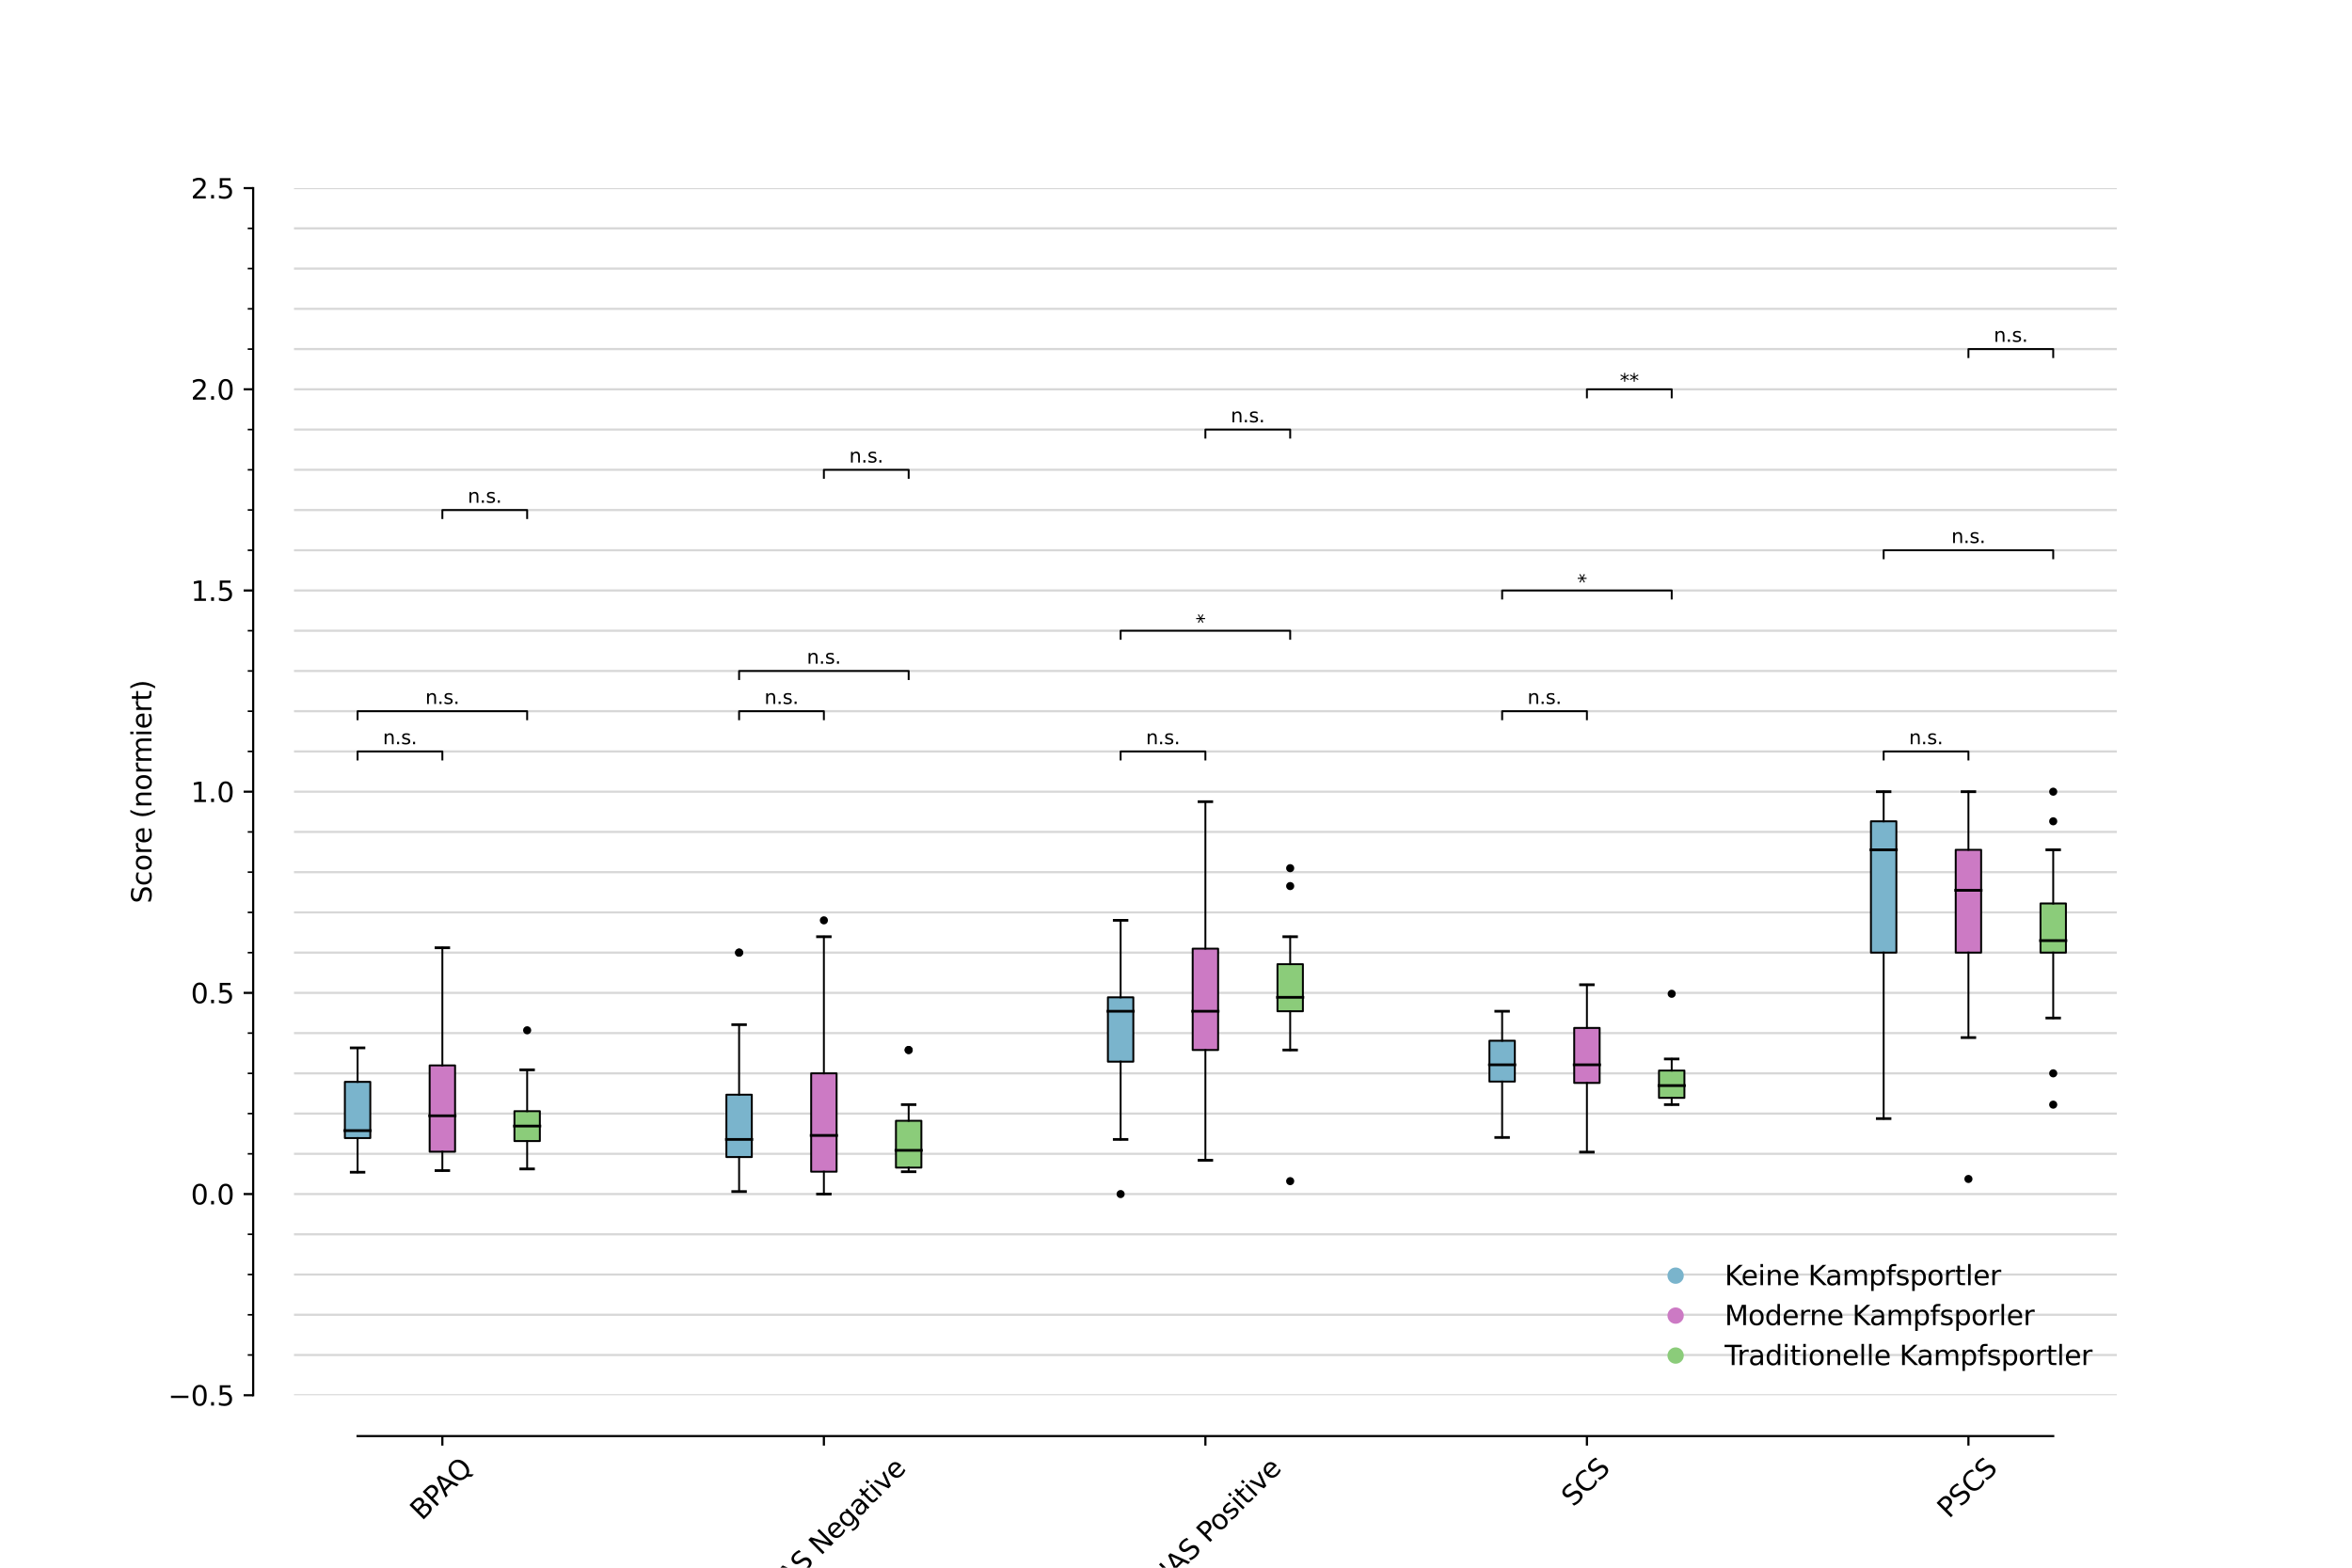 <?xml version="1.0" encoding="utf-8" standalone="no"?>
<!DOCTYPE svg PUBLIC "-//W3C//DTD SVG 1.1//EN"
  "http://www.w3.org/Graphics/SVG/1.1/DTD/svg11.dtd">
<svg xmlns:xlink="http://www.w3.org/1999/xlink" width="864pt" height="576pt" viewBox="0 0 864 576" xmlns="http://www.w3.org/2000/svg" version="1.1">
 <defs>
  <style type="text/css">*{stroke-linejoin: round; stroke-linecap: butt}</style>
 </defs>
 <g id="figure_1">
  <g id="patch_1">
   <path d="M 0 576 
L 864 576 
L 864 0 
L 0 0 
z
" style="fill: #ffffff"/>
  </g>
  <g id="axes_1">
   <g id="patch_2">
    <path d="M 108 512.64 
L 777.6 512.64 
L 777.6 69.12 
L 108 69.12 
z
" style="fill: #ffffff"/>
   </g>
   <g id="matplotlib.axis_1">
    <g id="xtick_1">
     <g id="line2d_1">
      <defs>
       <path id="mefcf5f42cd" d="M 0 0 
L 0 3.5 
" style="stroke: #000000; stroke-width: 0.8"/>
      </defs>
      <g>
       <use xlink:href="#mefcf5f42cd" x="162.502" y="527.64" style="stroke: #000000; stroke-width: 0.8"/>
      </g>
     </g>
     <g id="text_1">
      <!-- BPAQ -->
      <g transform="translate(154.982 558.957) rotate(-45) scale(0.1 -0.1)">
       <defs>
        <path id="DejaVuSans-42" d="M 1259 2228 
L 1259 519 
L 2272 519 
Q 2781 519 3026 730 
Q 3272 941 3272 1375 
Q 3272 1813 3026 2020 
Q 2781 2228 2272 2228 
L 1259 2228 
z
M 1259 4147 
L 1259 2741 
L 2194 2741 
Q 2656 2741 2882 2914 
Q 3109 3088 3109 3444 
Q 3109 3797 2882 3972 
Q 2656 4147 2194 4147 
L 1259 4147 
z
M 628 4666 
L 2241 4666 
Q 2963 4666 3353 4366 
Q 3744 4066 3744 3513 
Q 3744 3084 3544 2831 
Q 3344 2578 2956 2516 
Q 3422 2416 3680 2098 
Q 3938 1781 3938 1306 
Q 3938 681 3513 340 
Q 3088 0 2303 0 
L 628 0 
L 628 4666 
z
" transform="scale(0.016)"/>
        <path id="DejaVuSans-50" d="M 1259 4147 
L 1259 2394 
L 2053 2394 
Q 2494 2394 2734 2622 
Q 2975 2850 2975 3272 
Q 2975 3691 2734 3919 
Q 2494 4147 2053 4147 
L 1259 4147 
z
M 628 4666 
L 2053 4666 
Q 2838 4666 3239 4311 
Q 3641 3956 3641 3272 
Q 3641 2581 3239 2228 
Q 2838 1875 2053 1875 
L 1259 1875 
L 1259 0 
L 628 0 
L 628 4666 
z
" transform="scale(0.016)"/>
        <path id="DejaVuSans-41" d="M 2188 4044 
L 1331 1722 
L 3047 1722 
L 2188 4044 
z
M 1831 4666 
L 2547 4666 
L 4325 0 
L 3669 0 
L 3244 1197 
L 1141 1197 
L 716 0 
L 50 0 
L 1831 4666 
z
" transform="scale(0.016)"/>
        <path id="DejaVuSans-51" d="M 2522 4238 
Q 1834 4238 1429 3725 
Q 1025 3213 1025 2328 
Q 1025 1447 1429 934 
Q 1834 422 2522 422 
Q 3209 422 3611 934 
Q 4013 1447 4013 2328 
Q 4013 3213 3611 3725 
Q 3209 4238 2522 4238 
z
M 3406 84 
L 4238 -825 
L 3475 -825 
L 2784 -78 
Q 2681 -84 2626 -87 
Q 2572 -91 2522 -91 
Q 1538 -91 948 567 
Q 359 1225 359 2328 
Q 359 3434 948 4092 
Q 1538 4750 2522 4750 
Q 3503 4750 4090 4092 
Q 4678 3434 4678 2328 
Q 4678 1516 4351 937 
Q 4025 359 3406 84 
z
" transform="scale(0.016)"/>
       </defs>
       <use xlink:href="#DejaVuSans-42"/>
       <use xlink:href="#DejaVuSans-50" x="68.604"/>
       <use xlink:href="#DejaVuSans-41" x="122.531"/>
       <use xlink:href="#DejaVuSans-51" x="189.189"/>
      </g>
     </g>
    </g>
    <g id="xtick_2">
     <g id="line2d_2">
      <g>
       <use xlink:href="#mefcf5f42cd" x="302.651" y="527.64" style="stroke: #000000; stroke-width: 0.8"/>
      </g>
     </g>
     <g id="text_2">
      <!-- PANAS Negative -->
      <g transform="translate(275.978 597.262) rotate(-45) scale(0.1 -0.1)">
       <defs>
        <path id="DejaVuSans-4e" d="M 628 4666 
L 1478 4666 
L 3547 763 
L 3547 4666 
L 4159 4666 
L 4159 0 
L 3309 0 
L 1241 3903 
L 1241 0 
L 628 0 
L 628 4666 
z
" transform="scale(0.016)"/>
        <path id="DejaVuSans-53" d="M 3425 4513 
L 3425 3897 
Q 3066 4069 2747 4153 
Q 2428 4238 2131 4238 
Q 1616 4238 1336 4038 
Q 1056 3838 1056 3469 
Q 1056 3159 1242 3001 
Q 1428 2844 1947 2747 
L 2328 2669 
Q 3034 2534 3370 2195 
Q 3706 1856 3706 1288 
Q 3706 609 3251 259 
Q 2797 -91 1919 -91 
Q 1588 -91 1214 -16 
Q 841 59 441 206 
L 441 856 
Q 825 641 1194 531 
Q 1563 422 1919 422 
Q 2459 422 2753 634 
Q 3047 847 3047 1241 
Q 3047 1584 2836 1778 
Q 2625 1972 2144 2069 
L 1759 2144 
Q 1053 2284 737 2584 
Q 422 2884 422 3419 
Q 422 4038 858 4394 
Q 1294 4750 2059 4750 
Q 2388 4750 2728 4690 
Q 3069 4631 3425 4513 
z
" transform="scale(0.016)"/>
        <path id="DejaVuSans-20" transform="scale(0.016)"/>
        <path id="DejaVuSans-65" d="M 3597 1894 
L 3597 1613 
L 953 1613 
Q 991 1019 1311 708 
Q 1631 397 2203 397 
Q 2534 397 2845 478 
Q 3156 559 3463 722 
L 3463 178 
Q 3153 47 2828 -22 
Q 2503 -91 2169 -91 
Q 1331 -91 842 396 
Q 353 884 353 1716 
Q 353 2575 817 3079 
Q 1281 3584 2069 3584 
Q 2775 3584 3186 3129 
Q 3597 2675 3597 1894 
z
M 3022 2063 
Q 3016 2534 2758 2815 
Q 2500 3097 2075 3097 
Q 1594 3097 1305 2825 
Q 1016 2553 972 2059 
L 3022 2063 
z
" transform="scale(0.016)"/>
        <path id="DejaVuSans-67" d="M 2906 1791 
Q 2906 2416 2648 2759 
Q 2391 3103 1925 3103 
Q 1463 3103 1205 2759 
Q 947 2416 947 1791 
Q 947 1169 1205 825 
Q 1463 481 1925 481 
Q 2391 481 2648 825 
Q 2906 1169 2906 1791 
z
M 3481 434 
Q 3481 -459 3084 -895 
Q 2688 -1331 1869 -1331 
Q 1566 -1331 1297 -1286 
Q 1028 -1241 775 -1147 
L 775 -588 
Q 1028 -725 1275 -790 
Q 1522 -856 1778 -856 
Q 2344 -856 2625 -561 
Q 2906 -266 2906 331 
L 2906 616 
Q 2728 306 2450 153 
Q 2172 0 1784 0 
Q 1141 0 747 490 
Q 353 981 353 1791 
Q 353 2603 747 3093 
Q 1141 3584 1784 3584 
Q 2172 3584 2450 3431 
Q 2728 3278 2906 2969 
L 2906 3500 
L 3481 3500 
L 3481 434 
z
" transform="scale(0.016)"/>
        <path id="DejaVuSans-61" d="M 2194 1759 
Q 1497 1759 1228 1600 
Q 959 1441 959 1056 
Q 959 750 1161 570 
Q 1363 391 1709 391 
Q 2188 391 2477 730 
Q 2766 1069 2766 1631 
L 2766 1759 
L 2194 1759 
z
M 3341 1997 
L 3341 0 
L 2766 0 
L 2766 531 
Q 2569 213 2275 61 
Q 1981 -91 1556 -91 
Q 1019 -91 701 211 
Q 384 513 384 1019 
Q 384 1609 779 1909 
Q 1175 2209 1959 2209 
L 2766 2209 
L 2766 2266 
Q 2766 2663 2505 2880 
Q 2244 3097 1772 3097 
Q 1472 3097 1187 3025 
Q 903 2953 641 2809 
L 641 3341 
Q 956 3463 1253 3523 
Q 1550 3584 1831 3584 
Q 2591 3584 2966 3190 
Q 3341 2797 3341 1997 
z
" transform="scale(0.016)"/>
        <path id="DejaVuSans-74" d="M 1172 4494 
L 1172 3500 
L 2356 3500 
L 2356 3053 
L 1172 3053 
L 1172 1153 
Q 1172 725 1289 603 
Q 1406 481 1766 481 
L 2356 481 
L 2356 0 
L 1766 0 
Q 1100 0 847 248 
Q 594 497 594 1153 
L 594 3053 
L 172 3053 
L 172 3500 
L 594 3500 
L 594 4494 
L 1172 4494 
z
" transform="scale(0.016)"/>
        <path id="DejaVuSans-69" d="M 603 3500 
L 1178 3500 
L 1178 0 
L 603 0 
L 603 3500 
z
M 603 4863 
L 1178 4863 
L 1178 4134 
L 603 4134 
L 603 4863 
z
" transform="scale(0.016)"/>
        <path id="DejaVuSans-76" d="M 191 3500 
L 800 3500 
L 1894 563 
L 2988 3500 
L 3597 3500 
L 2284 0 
L 1503 0 
L 191 3500 
z
" transform="scale(0.016)"/>
       </defs>
       <use xlink:href="#DejaVuSans-50"/>
       <use xlink:href="#DejaVuSans-41" x="53.928"/>
       <use xlink:href="#DejaVuSans-4e" x="122.336"/>
       <use xlink:href="#DejaVuSans-41" x="197.141"/>
       <use xlink:href="#DejaVuSans-53" x="265.549"/>
       <use xlink:href="#DejaVuSans-20" x="329.025"/>
       <use xlink:href="#DejaVuSans-4e" x="360.812"/>
       <use xlink:href="#DejaVuSans-65" x="435.617"/>
       <use xlink:href="#DejaVuSans-67" x="497.141"/>
       <use xlink:href="#DejaVuSans-61" x="560.617"/>
       <use xlink:href="#DejaVuSans-74" x="621.896"/>
       <use xlink:href="#DejaVuSans-69" x="661.105"/>
       <use xlink:href="#DejaVuSans-76" x="688.889"/>
       <use xlink:href="#DejaVuSans-65" x="748.068"/>
      </g>
     </g>
    </g>
    <g id="xtick_3">
     <g id="line2d_3">
      <g>
       <use xlink:href="#mefcf5f42cd" x="442.8" y="527.64" style="stroke: #000000; stroke-width: 0.8"/>
      </g>
     </g>
     <g id="text_3">
      <!-- PANAS Positive -->
      <g transform="translate(418.367 592.781) rotate(-45) scale(0.1 -0.1)">
       <defs>
        <path id="DejaVuSans-6f" d="M 1959 3097 
Q 1497 3097 1228 2736 
Q 959 2375 959 1747 
Q 959 1119 1226 758 
Q 1494 397 1959 397 
Q 2419 397 2687 759 
Q 2956 1122 2956 1747 
Q 2956 2369 2687 2733 
Q 2419 3097 1959 3097 
z
M 1959 3584 
Q 2709 3584 3137 3096 
Q 3566 2609 3566 1747 
Q 3566 888 3137 398 
Q 2709 -91 1959 -91 
Q 1206 -91 779 398 
Q 353 888 353 1747 
Q 353 2609 779 3096 
Q 1206 3584 1959 3584 
z
" transform="scale(0.016)"/>
        <path id="DejaVuSans-73" d="M 2834 3397 
L 2834 2853 
Q 2591 2978 2328 3040 
Q 2066 3103 1784 3103 
Q 1356 3103 1142 2972 
Q 928 2841 928 2578 
Q 928 2378 1081 2264 
Q 1234 2150 1697 2047 
L 1894 2003 
Q 2506 1872 2764 1633 
Q 3022 1394 3022 966 
Q 3022 478 2636 193 
Q 2250 -91 1575 -91 
Q 1294 -91 989 -36 
Q 684 19 347 128 
L 347 722 
Q 666 556 975 473 
Q 1284 391 1588 391 
Q 1994 391 2212 530 
Q 2431 669 2431 922 
Q 2431 1156 2273 1281 
Q 2116 1406 1581 1522 
L 1381 1569 
Q 847 1681 609 1914 
Q 372 2147 372 2553 
Q 372 3047 722 3315 
Q 1072 3584 1716 3584 
Q 2034 3584 2315 3537 
Q 2597 3491 2834 3397 
z
" transform="scale(0.016)"/>
       </defs>
       <use xlink:href="#DejaVuSans-50"/>
       <use xlink:href="#DejaVuSans-41" x="53.928"/>
       <use xlink:href="#DejaVuSans-4e" x="122.336"/>
       <use xlink:href="#DejaVuSans-41" x="197.141"/>
       <use xlink:href="#DejaVuSans-53" x="265.549"/>
       <use xlink:href="#DejaVuSans-20" x="329.025"/>
       <use xlink:href="#DejaVuSans-50" x="360.812"/>
       <use xlink:href="#DejaVuSans-6f" x="417.49"/>
       <use xlink:href="#DejaVuSans-73" x="478.672"/>
       <use xlink:href="#DejaVuSans-69" x="530.771"/>
       <use xlink:href="#DejaVuSans-74" x="558.555"/>
       <use xlink:href="#DejaVuSans-69" x="597.764"/>
       <use xlink:href="#DejaVuSans-76" x="625.547"/>
       <use xlink:href="#DejaVuSans-65" x="684.727"/>
      </g>
     </g>
    </g>
    <g id="xtick_4">
     <g id="line2d_4">
      <g>
       <use xlink:href="#mefcf5f42cd" x="582.949" y="527.64" style="stroke: #000000; stroke-width: 0.8"/>
      </g>
     </g>
     <g id="text_4">
      <!-- SCS -->
      <g transform="translate(577.942 553.929) rotate(-45) scale(0.1 -0.1)">
       <defs>
        <path id="DejaVuSans-43" d="M 4122 4306 
L 4122 3641 
Q 3803 3938 3442 4084 
Q 3081 4231 2675 4231 
Q 1875 4231 1450 3742 
Q 1025 3253 1025 2328 
Q 1025 1406 1450 917 
Q 1875 428 2675 428 
Q 3081 428 3442 575 
Q 3803 722 4122 1019 
L 4122 359 
Q 3791 134 3420 21 
Q 3050 -91 2638 -91 
Q 1578 -91 968 557 
Q 359 1206 359 2328 
Q 359 3453 968 4101 
Q 1578 4750 2638 4750 
Q 3056 4750 3426 4639 
Q 3797 4528 4122 4306 
z
" transform="scale(0.016)"/>
       </defs>
       <use xlink:href="#DejaVuSans-53"/>
       <use xlink:href="#DejaVuSans-43" x="63.477"/>
       <use xlink:href="#DejaVuSans-53" x="133.301"/>
      </g>
     </g>
    </g>
    <g id="xtick_5">
     <g id="line2d_5">
      <g>
       <use xlink:href="#mefcf5f42cd" x="723.098" y="527.64" style="stroke: #000000; stroke-width: 0.8"/>
      </g>
     </g>
     <g id="text_5">
      <!-- PSCS -->
      <g transform="translate(715.959 558.192) rotate(-45) scale(0.1 -0.1)">
       <use xlink:href="#DejaVuSans-50"/>
       <use xlink:href="#DejaVuSans-53" x="60.303"/>
       <use xlink:href="#DejaVuSans-43" x="123.779"/>
       <use xlink:href="#DejaVuSans-53" x="193.604"/>
      </g>
     </g>
    </g>
   </g>
   <g id="matplotlib.axis_2">
    <g id="ytick_1">
     <g id="line2d_6">
      <path d="M 108 512.64 
L 777.6 512.64 
" clip-path="url(#pf7268fe712)" style="fill: none; stroke: #b0b0b0; stroke-opacity: 0.5; stroke-width: 0.8; stroke-linecap: square"/>
     </g>
     <g id="line2d_7">
      <defs>
       <path id="ma0b618a18d" d="M 0 0 
L -3.5 0 
" style="stroke: #000000; stroke-width: 0.8"/>
      </defs>
      <g>
       <use xlink:href="#ma0b618a18d" x="93" y="512.64" style="stroke: #000000; stroke-width: 0.8"/>
      </g>
     </g>
     <g id="text_6">
      <!-- −0.5 -->
      <g transform="translate(61.717 516.439) scale(0.1 -0.1)">
       <defs>
        <path id="DejaVuSans-2212" d="M 678 2272 
L 4684 2272 
L 4684 1741 
L 678 1741 
L 678 2272 
z
" transform="scale(0.016)"/>
        <path id="DejaVuSans-30" d="M 2034 4250 
Q 1547 4250 1301 3770 
Q 1056 3291 1056 2328 
Q 1056 1369 1301 889 
Q 1547 409 2034 409 
Q 2525 409 2770 889 
Q 3016 1369 3016 2328 
Q 3016 3291 2770 3770 
Q 2525 4250 2034 4250 
z
M 2034 4750 
Q 2819 4750 3233 4129 
Q 3647 3509 3647 2328 
Q 3647 1150 3233 529 
Q 2819 -91 2034 -91 
Q 1250 -91 836 529 
Q 422 1150 422 2328 
Q 422 3509 836 4129 
Q 1250 4750 2034 4750 
z
" transform="scale(0.016)"/>
        <path id="DejaVuSans-2e" d="M 684 794 
L 1344 794 
L 1344 0 
L 684 0 
L 684 794 
z
" transform="scale(0.016)"/>
        <path id="DejaVuSans-35" d="M 691 4666 
L 3169 4666 
L 3169 4134 
L 1269 4134 
L 1269 2991 
Q 1406 3038 1543 3061 
Q 1681 3084 1819 3084 
Q 2600 3084 3056 2656 
Q 3513 2228 3513 1497 
Q 3513 744 3044 326 
Q 2575 -91 1722 -91 
Q 1428 -91 1123 -41 
Q 819 9 494 109 
L 494 744 
Q 775 591 1075 516 
Q 1375 441 1709 441 
Q 2250 441 2565 725 
Q 2881 1009 2881 1497 
Q 2881 1984 2565 2268 
Q 2250 2553 1709 2553 
Q 1456 2553 1204 2497 
Q 953 2441 691 2322 
L 691 4666 
z
" transform="scale(0.016)"/>
       </defs>
       <use xlink:href="#DejaVuSans-2212"/>
       <use xlink:href="#DejaVuSans-30" x="83.789"/>
       <use xlink:href="#DejaVuSans-2e" x="147.412"/>
       <use xlink:href="#DejaVuSans-35" x="179.199"/>
      </g>
     </g>
    </g>
    <g id="ytick_2">
     <g id="line2d_8">
      <path d="M 108 438.72 
L 777.6 438.72 
" clip-path="url(#pf7268fe712)" style="fill: none; stroke: #b0b0b0; stroke-opacity: 0.5; stroke-width: 0.8; stroke-linecap: square"/>
     </g>
     <g id="line2d_9">
      <g>
       <use xlink:href="#ma0b618a18d" x="93" y="438.72" style="stroke: #000000; stroke-width: 0.8"/>
      </g>
     </g>
     <g id="text_7">
      <!-- 0.0 -->
      <g transform="translate(70.097 442.519) scale(0.1 -0.1)">
       <use xlink:href="#DejaVuSans-30"/>
       <use xlink:href="#DejaVuSans-2e" x="63.623"/>
       <use xlink:href="#DejaVuSans-30" x="95.41"/>
      </g>
     </g>
    </g>
    <g id="ytick_3">
     <g id="line2d_10">
      <path d="M 108 364.8 
L 777.6 364.8 
" clip-path="url(#pf7268fe712)" style="fill: none; stroke: #b0b0b0; stroke-opacity: 0.5; stroke-width: 0.8; stroke-linecap: square"/>
     </g>
     <g id="line2d_11">
      <g>
       <use xlink:href="#ma0b618a18d" x="93" y="364.8" style="stroke: #000000; stroke-width: 0.8"/>
      </g>
     </g>
     <g id="text_8">
      <!-- 0.5 -->
      <g transform="translate(70.097 368.599) scale(0.1 -0.1)">
       <use xlink:href="#DejaVuSans-30"/>
       <use xlink:href="#DejaVuSans-2e" x="63.623"/>
       <use xlink:href="#DejaVuSans-35" x="95.41"/>
      </g>
     </g>
    </g>
    <g id="ytick_4">
     <g id="line2d_12">
      <path d="M 108 290.88 
L 777.6 290.88 
" clip-path="url(#pf7268fe712)" style="fill: none; stroke: #b0b0b0; stroke-opacity: 0.5; stroke-width: 0.8; stroke-linecap: square"/>
     </g>
     <g id="line2d_13">
      <g>
       <use xlink:href="#ma0b618a18d" x="93" y="290.88" style="stroke: #000000; stroke-width: 0.8"/>
      </g>
     </g>
     <g id="text_9">
      <!-- 1.0 -->
      <g transform="translate(70.097 294.679) scale(0.1 -0.1)">
       <defs>
        <path id="DejaVuSans-31" d="M 794 531 
L 1825 531 
L 1825 4091 
L 703 3866 
L 703 4441 
L 1819 4666 
L 2450 4666 
L 2450 531 
L 3481 531 
L 3481 0 
L 794 0 
L 794 531 
z
" transform="scale(0.016)"/>
       </defs>
       <use xlink:href="#DejaVuSans-31"/>
       <use xlink:href="#DejaVuSans-2e" x="63.623"/>
       <use xlink:href="#DejaVuSans-30" x="95.41"/>
      </g>
     </g>
    </g>
    <g id="ytick_5">
     <g id="line2d_14">
      <path d="M 108 216.96 
L 777.6 216.96 
" clip-path="url(#pf7268fe712)" style="fill: none; stroke: #b0b0b0; stroke-opacity: 0.5; stroke-width: 0.8; stroke-linecap: square"/>
     </g>
     <g id="line2d_15">
      <g>
       <use xlink:href="#ma0b618a18d" x="93" y="216.96" style="stroke: #000000; stroke-width: 0.8"/>
      </g>
     </g>
     <g id="text_10">
      <!-- 1.5 -->
      <g transform="translate(70.097 220.759) scale(0.1 -0.1)">
       <use xlink:href="#DejaVuSans-31"/>
       <use xlink:href="#DejaVuSans-2e" x="63.623"/>
       <use xlink:href="#DejaVuSans-35" x="95.41"/>
      </g>
     </g>
    </g>
    <g id="ytick_6">
     <g id="line2d_16">
      <path d="M 108 143.04 
L 777.6 143.04 
" clip-path="url(#pf7268fe712)" style="fill: none; stroke: #b0b0b0; stroke-opacity: 0.5; stroke-width: 0.8; stroke-linecap: square"/>
     </g>
     <g id="line2d_17">
      <g>
       <use xlink:href="#ma0b618a18d" x="93" y="143.04" style="stroke: #000000; stroke-width: 0.8"/>
      </g>
     </g>
     <g id="text_11">
      <!-- 2.0 -->
      <g transform="translate(70.097 146.839) scale(0.1 -0.1)">
       <defs>
        <path id="DejaVuSans-32" d="M 1228 531 
L 3431 531 
L 3431 0 
L 469 0 
L 469 531 
Q 828 903 1448 1529 
Q 2069 2156 2228 2338 
Q 2531 2678 2651 2914 
Q 2772 3150 2772 3378 
Q 2772 3750 2511 3984 
Q 2250 4219 1831 4219 
Q 1534 4219 1204 4116 
Q 875 4013 500 3803 
L 500 4441 
Q 881 4594 1212 4672 
Q 1544 4750 1819 4750 
Q 2544 4750 2975 4387 
Q 3406 4025 3406 3419 
Q 3406 3131 3298 2873 
Q 3191 2616 2906 2266 
Q 2828 2175 2409 1742 
Q 1991 1309 1228 531 
z
" transform="scale(0.016)"/>
       </defs>
       <use xlink:href="#DejaVuSans-32"/>
       <use xlink:href="#DejaVuSans-2e" x="63.623"/>
       <use xlink:href="#DejaVuSans-30" x="95.41"/>
      </g>
     </g>
    </g>
    <g id="ytick_7">
     <g id="line2d_18">
      <path d="M 108 69.12 
L 777.6 69.12 
" clip-path="url(#pf7268fe712)" style="fill: none; stroke: #b0b0b0; stroke-opacity: 0.5; stroke-width: 0.8; stroke-linecap: square"/>
     </g>
     <g id="line2d_19">
      <g>
       <use xlink:href="#ma0b618a18d" x="93" y="69.12" style="stroke: #000000; stroke-width: 0.8"/>
      </g>
     </g>
     <g id="text_12">
      <!-- 2.5 -->
      <g transform="translate(70.097 72.919) scale(0.1 -0.1)">
       <use xlink:href="#DejaVuSans-32"/>
       <use xlink:href="#DejaVuSans-2e" x="63.623"/>
       <use xlink:href="#DejaVuSans-35" x="95.41"/>
      </g>
     </g>
    </g>
    <g id="ytick_8">
     <g id="line2d_20">
      <path d="M 108 497.856 
L 777.6 497.856 
" clip-path="url(#pf7268fe712)" style="fill: none; stroke: #b0b0b0; stroke-opacity: 0.5; stroke-width: 0.8; stroke-linecap: square"/>
     </g>
     <g id="line2d_21">
      <defs>
       <path id="m82b527e1aa" d="M 0 0 
L -2 0 
" style="stroke: #000000; stroke-width: 0.6"/>
      </defs>
      <g>
       <use xlink:href="#m82b527e1aa" x="93" y="497.856" style="stroke: #000000; stroke-width: 0.6"/>
      </g>
     </g>
    </g>
    <g id="ytick_9">
     <g id="line2d_22">
      <path d="M 108 483.072 
L 777.6 483.072 
" clip-path="url(#pf7268fe712)" style="fill: none; stroke: #b0b0b0; stroke-opacity: 0.5; stroke-width: 0.8; stroke-linecap: square"/>
     </g>
     <g id="line2d_23">
      <g>
       <use xlink:href="#m82b527e1aa" x="93" y="483.072" style="stroke: #000000; stroke-width: 0.6"/>
      </g>
     </g>
    </g>
    <g id="ytick_10">
     <g id="line2d_24">
      <path d="M 108 468.288 
L 777.6 468.288 
" clip-path="url(#pf7268fe712)" style="fill: none; stroke: #b0b0b0; stroke-opacity: 0.5; stroke-width: 0.8; stroke-linecap: square"/>
     </g>
     <g id="line2d_25">
      <g>
       <use xlink:href="#m82b527e1aa" x="93" y="468.288" style="stroke: #000000; stroke-width: 0.6"/>
      </g>
     </g>
    </g>
    <g id="ytick_11">
     <g id="line2d_26">
      <path d="M 108 453.504 
L 777.6 453.504 
" clip-path="url(#pf7268fe712)" style="fill: none; stroke: #b0b0b0; stroke-opacity: 0.5; stroke-width: 0.8; stroke-linecap: square"/>
     </g>
     <g id="line2d_27">
      <g>
       <use xlink:href="#m82b527e1aa" x="93" y="453.504" style="stroke: #000000; stroke-width: 0.6"/>
      </g>
     </g>
    </g>
    <g id="ytick_12">
     <g id="line2d_28">
      <path d="M 108 423.936 
L 777.6 423.936 
" clip-path="url(#pf7268fe712)" style="fill: none; stroke: #b0b0b0; stroke-opacity: 0.5; stroke-width: 0.8; stroke-linecap: square"/>
     </g>
     <g id="line2d_29">
      <g>
       <use xlink:href="#m82b527e1aa" x="93" y="423.936" style="stroke: #000000; stroke-width: 0.6"/>
      </g>
     </g>
    </g>
    <g id="ytick_13">
     <g id="line2d_30">
      <path d="M 108 409.152 
L 777.6 409.152 
" clip-path="url(#pf7268fe712)" style="fill: none; stroke: #b0b0b0; stroke-opacity: 0.5; stroke-width: 0.8; stroke-linecap: square"/>
     </g>
     <g id="line2d_31">
      <g>
       <use xlink:href="#m82b527e1aa" x="93" y="409.152" style="stroke: #000000; stroke-width: 0.6"/>
      </g>
     </g>
    </g>
    <g id="ytick_14">
     <g id="line2d_32">
      <path d="M 108 394.368 
L 777.6 394.368 
" clip-path="url(#pf7268fe712)" style="fill: none; stroke: #b0b0b0; stroke-opacity: 0.5; stroke-width: 0.8; stroke-linecap: square"/>
     </g>
     <g id="line2d_33">
      <g>
       <use xlink:href="#m82b527e1aa" x="93" y="394.368" style="stroke: #000000; stroke-width: 0.6"/>
      </g>
     </g>
    </g>
    <g id="ytick_15">
     <g id="line2d_34">
      <path d="M 108 379.584 
L 777.6 379.584 
" clip-path="url(#pf7268fe712)" style="fill: none; stroke: #b0b0b0; stroke-opacity: 0.5; stroke-width: 0.8; stroke-linecap: square"/>
     </g>
     <g id="line2d_35">
      <g>
       <use xlink:href="#m82b527e1aa" x="93" y="379.584" style="stroke: #000000; stroke-width: 0.6"/>
      </g>
     </g>
    </g>
    <g id="ytick_16">
     <g id="line2d_36">
      <path d="M 108 350.016 
L 777.6 350.016 
" clip-path="url(#pf7268fe712)" style="fill: none; stroke: #b0b0b0; stroke-opacity: 0.5; stroke-width: 0.8; stroke-linecap: square"/>
     </g>
     <g id="line2d_37">
      <g>
       <use xlink:href="#m82b527e1aa" x="93" y="350.016" style="stroke: #000000; stroke-width: 0.6"/>
      </g>
     </g>
    </g>
    <g id="ytick_17">
     <g id="line2d_38">
      <path d="M 108 335.232 
L 777.6 335.232 
" clip-path="url(#pf7268fe712)" style="fill: none; stroke: #b0b0b0; stroke-opacity: 0.5; stroke-width: 0.8; stroke-linecap: square"/>
     </g>
     <g id="line2d_39">
      <g>
       <use xlink:href="#m82b527e1aa" x="93" y="335.232" style="stroke: #000000; stroke-width: 0.6"/>
      </g>
     </g>
    </g>
    <g id="ytick_18">
     <g id="line2d_40">
      <path d="M 108 320.448 
L 777.6 320.448 
" clip-path="url(#pf7268fe712)" style="fill: none; stroke: #b0b0b0; stroke-opacity: 0.5; stroke-width: 0.8; stroke-linecap: square"/>
     </g>
     <g id="line2d_41">
      <g>
       <use xlink:href="#m82b527e1aa" x="93" y="320.448" style="stroke: #000000; stroke-width: 0.6"/>
      </g>
     </g>
    </g>
    <g id="ytick_19">
     <g id="line2d_42">
      <path d="M 108 305.664 
L 777.6 305.664 
" clip-path="url(#pf7268fe712)" style="fill: none; stroke: #b0b0b0; stroke-opacity: 0.5; stroke-width: 0.8; stroke-linecap: square"/>
     </g>
     <g id="line2d_43">
      <g>
       <use xlink:href="#m82b527e1aa" x="93" y="305.664" style="stroke: #000000; stroke-width: 0.6"/>
      </g>
     </g>
    </g>
    <g id="ytick_20">
     <g id="line2d_44">
      <path d="M 108 276.096 
L 777.6 276.096 
" clip-path="url(#pf7268fe712)" style="fill: none; stroke: #b0b0b0; stroke-opacity: 0.5; stroke-width: 0.8; stroke-linecap: square"/>
     </g>
     <g id="line2d_45">
      <g>
       <use xlink:href="#m82b527e1aa" x="93" y="276.096" style="stroke: #000000; stroke-width: 0.6"/>
      </g>
     </g>
    </g>
    <g id="ytick_21">
     <g id="line2d_46">
      <path d="M 108 261.312 
L 777.6 261.312 
" clip-path="url(#pf7268fe712)" style="fill: none; stroke: #b0b0b0; stroke-opacity: 0.5; stroke-width: 0.8; stroke-linecap: square"/>
     </g>
     <g id="line2d_47">
      <g>
       <use xlink:href="#m82b527e1aa" x="93" y="261.312" style="stroke: #000000; stroke-width: 0.6"/>
      </g>
     </g>
    </g>
    <g id="ytick_22">
     <g id="line2d_48">
      <path d="M 108 246.528 
L 777.6 246.528 
" clip-path="url(#pf7268fe712)" style="fill: none; stroke: #b0b0b0; stroke-opacity: 0.5; stroke-width: 0.8; stroke-linecap: square"/>
     </g>
     <g id="line2d_49">
      <g>
       <use xlink:href="#m82b527e1aa" x="93" y="246.528" style="stroke: #000000; stroke-width: 0.6"/>
      </g>
     </g>
    </g>
    <g id="ytick_23">
     <g id="line2d_50">
      <path d="M 108 231.744 
L 777.6 231.744 
" clip-path="url(#pf7268fe712)" style="fill: none; stroke: #b0b0b0; stroke-opacity: 0.5; stroke-width: 0.8; stroke-linecap: square"/>
     </g>
     <g id="line2d_51">
      <g>
       <use xlink:href="#m82b527e1aa" x="93" y="231.744" style="stroke: #000000; stroke-width: 0.6"/>
      </g>
     </g>
    </g>
    <g id="ytick_24">
     <g id="line2d_52">
      <path d="M 108 202.176 
L 777.6 202.176 
" clip-path="url(#pf7268fe712)" style="fill: none; stroke: #b0b0b0; stroke-opacity: 0.5; stroke-width: 0.8; stroke-linecap: square"/>
     </g>
     <g id="line2d_53">
      <g>
       <use xlink:href="#m82b527e1aa" x="93" y="202.176" style="stroke: #000000; stroke-width: 0.6"/>
      </g>
     </g>
    </g>
    <g id="ytick_25">
     <g id="line2d_54">
      <path d="M 108 187.392 
L 777.6 187.392 
" clip-path="url(#pf7268fe712)" style="fill: none; stroke: #b0b0b0; stroke-opacity: 0.5; stroke-width: 0.8; stroke-linecap: square"/>
     </g>
     <g id="line2d_55">
      <g>
       <use xlink:href="#m82b527e1aa" x="93" y="187.392" style="stroke: #000000; stroke-width: 0.6"/>
      </g>
     </g>
    </g>
    <g id="ytick_26">
     <g id="line2d_56">
      <path d="M 108 172.608 
L 777.6 172.608 
" clip-path="url(#pf7268fe712)" style="fill: none; stroke: #b0b0b0; stroke-opacity: 0.5; stroke-width: 0.8; stroke-linecap: square"/>
     </g>
     <g id="line2d_57">
      <g>
       <use xlink:href="#m82b527e1aa" x="93" y="172.608" style="stroke: #000000; stroke-width: 0.6"/>
      </g>
     </g>
    </g>
    <g id="ytick_27">
     <g id="line2d_58">
      <path d="M 108 157.824 
L 777.6 157.824 
" clip-path="url(#pf7268fe712)" style="fill: none; stroke: #b0b0b0; stroke-opacity: 0.5; stroke-width: 0.8; stroke-linecap: square"/>
     </g>
     <g id="line2d_59">
      <g>
       <use xlink:href="#m82b527e1aa" x="93" y="157.824" style="stroke: #000000; stroke-width: 0.6"/>
      </g>
     </g>
    </g>
    <g id="ytick_28">
     <g id="line2d_60">
      <path d="M 108 128.256 
L 777.6 128.256 
" clip-path="url(#pf7268fe712)" style="fill: none; stroke: #b0b0b0; stroke-opacity: 0.5; stroke-width: 0.8; stroke-linecap: square"/>
     </g>
     <g id="line2d_61">
      <g>
       <use xlink:href="#m82b527e1aa" x="93" y="128.256" style="stroke: #000000; stroke-width: 0.6"/>
      </g>
     </g>
    </g>
    <g id="ytick_29">
     <g id="line2d_62">
      <path d="M 108 113.472 
L 777.6 113.472 
" clip-path="url(#pf7268fe712)" style="fill: none; stroke: #b0b0b0; stroke-opacity: 0.5; stroke-width: 0.8; stroke-linecap: square"/>
     </g>
     <g id="line2d_63">
      <g>
       <use xlink:href="#m82b527e1aa" x="93" y="113.472" style="stroke: #000000; stroke-width: 0.6"/>
      </g>
     </g>
    </g>
    <g id="ytick_30">
     <g id="line2d_64">
      <path d="M 108 98.688 
L 777.6 98.688 
" clip-path="url(#pf7268fe712)" style="fill: none; stroke: #b0b0b0; stroke-opacity: 0.5; stroke-width: 0.8; stroke-linecap: square"/>
     </g>
     <g id="line2d_65">
      <g>
       <use xlink:href="#m82b527e1aa" x="93" y="98.688" style="stroke: #000000; stroke-width: 0.6"/>
      </g>
     </g>
    </g>
    <g id="ytick_31">
     <g id="line2d_66">
      <path d="M 108 83.904 
L 777.6 83.904 
" clip-path="url(#pf7268fe712)" style="fill: none; stroke: #b0b0b0; stroke-opacity: 0.5; stroke-width: 0.8; stroke-linecap: square"/>
     </g>
     <g id="line2d_67">
      <g>
       <use xlink:href="#m82b527e1aa" x="93" y="83.904" style="stroke: #000000; stroke-width: 0.6"/>
      </g>
     </g>
    </g>
    <g id="text_13">
     <!-- Score (normiert) -->
     <g transform="translate(55.638 331.921) rotate(-90) scale(0.1 -0.1)">
      <defs>
       <path id="DejaVuSans-63" d="M 3122 3366 
L 3122 2828 
Q 2878 2963 2633 3030 
Q 2388 3097 2138 3097 
Q 1578 3097 1268 2742 
Q 959 2388 959 1747 
Q 959 1106 1268 751 
Q 1578 397 2138 397 
Q 2388 397 2633 464 
Q 2878 531 3122 666 
L 3122 134 
Q 2881 22 2623 -34 
Q 2366 -91 2075 -91 
Q 1284 -91 818 406 
Q 353 903 353 1747 
Q 353 2603 823 3093 
Q 1294 3584 2113 3584 
Q 2378 3584 2631 3529 
Q 2884 3475 3122 3366 
z
" transform="scale(0.016)"/>
       <path id="DejaVuSans-72" d="M 2631 2963 
Q 2534 3019 2420 3045 
Q 2306 3072 2169 3072 
Q 1681 3072 1420 2755 
Q 1159 2438 1159 1844 
L 1159 0 
L 581 0 
L 581 3500 
L 1159 3500 
L 1159 2956 
Q 1341 3275 1631 3429 
Q 1922 3584 2338 3584 
Q 2397 3584 2469 3576 
Q 2541 3569 2628 3553 
L 2631 2963 
z
" transform="scale(0.016)"/>
       <path id="DejaVuSans-28" d="M 1984 4856 
Q 1566 4138 1362 3434 
Q 1159 2731 1159 2009 
Q 1159 1288 1364 580 
Q 1569 -128 1984 -844 
L 1484 -844 
Q 1016 -109 783 600 
Q 550 1309 550 2009 
Q 550 2706 781 3412 
Q 1013 4119 1484 4856 
L 1984 4856 
z
" transform="scale(0.016)"/>
       <path id="DejaVuSans-6e" d="M 3513 2113 
L 3513 0 
L 2938 0 
L 2938 2094 
Q 2938 2591 2744 2837 
Q 2550 3084 2163 3084 
Q 1697 3084 1428 2787 
Q 1159 2491 1159 1978 
L 1159 0 
L 581 0 
L 581 3500 
L 1159 3500 
L 1159 2956 
Q 1366 3272 1645 3428 
Q 1925 3584 2291 3584 
Q 2894 3584 3203 3211 
Q 3513 2838 3513 2113 
z
" transform="scale(0.016)"/>
       <path id="DejaVuSans-6d" d="M 3328 2828 
Q 3544 3216 3844 3400 
Q 4144 3584 4550 3584 
Q 5097 3584 5394 3201 
Q 5691 2819 5691 2113 
L 5691 0 
L 5113 0 
L 5113 2094 
Q 5113 2597 4934 2840 
Q 4756 3084 4391 3084 
Q 3944 3084 3684 2787 
Q 3425 2491 3425 1978 
L 3425 0 
L 2847 0 
L 2847 2094 
Q 2847 2600 2669 2842 
Q 2491 3084 2119 3084 
Q 1678 3084 1418 2786 
Q 1159 2488 1159 1978 
L 1159 0 
L 581 0 
L 581 3500 
L 1159 3500 
L 1159 2956 
Q 1356 3278 1631 3431 
Q 1906 3584 2284 3584 
Q 2666 3584 2933 3390 
Q 3200 3197 3328 2828 
z
" transform="scale(0.016)"/>
       <path id="DejaVuSans-29" d="M 513 4856 
L 1013 4856 
Q 1481 4119 1714 3412 
Q 1947 2706 1947 2009 
Q 1947 1309 1714 600 
Q 1481 -109 1013 -844 
L 513 -844 
Q 928 -128 1133 580 
Q 1338 1288 1338 2009 
Q 1338 2731 1133 3434 
Q 928 4138 513 4856 
z
" transform="scale(0.016)"/>
      </defs>
      <use xlink:href="#DejaVuSans-53"/>
      <use xlink:href="#DejaVuSans-63" x="63.477"/>
      <use xlink:href="#DejaVuSans-6f" x="118.457"/>
      <use xlink:href="#DejaVuSans-72" x="179.639"/>
      <use xlink:href="#DejaVuSans-65" x="218.502"/>
      <use xlink:href="#DejaVuSans-20" x="280.025"/>
      <use xlink:href="#DejaVuSans-28" x="311.812"/>
      <use xlink:href="#DejaVuSans-6e" x="350.826"/>
      <use xlink:href="#DejaVuSans-6f" x="414.205"/>
      <use xlink:href="#DejaVuSans-72" x="475.387"/>
      <use xlink:href="#DejaVuSans-6d" x="514.75"/>
      <use xlink:href="#DejaVuSans-69" x="612.162"/>
      <use xlink:href="#DejaVuSans-65" x="639.945"/>
      <use xlink:href="#DejaVuSans-72" x="701.469"/>
      <use xlink:href="#DejaVuSans-74" x="742.582"/>
      <use xlink:href="#DejaVuSans-29" x="781.791"/>
     </g>
    </g>
   </g>
   <g id="patch_3">
    <path d="M 126.687 418.152 
L 136.03 418.152 
L 136.03 397.497 
L 126.687 397.497 
L 126.687 418.152 
z
" clip-path="url(#pf7268fe712)" style="fill: #7ab4cc; stroke: #000000; stroke-width: 0.7; stroke-linejoin: miter"/>
   </g>
   <g id="line2d_68">
    <path d="M 131.358 418.152 
L 131.358 430.704 
" clip-path="url(#pf7268fe712)" style="fill: none; stroke: #000000; stroke-width: 0.7; stroke-linecap: square"/>
   </g>
   <g id="line2d_69">
    <path d="M 131.358 397.497 
L 131.358 385.016 
" clip-path="url(#pf7268fe712)" style="fill: none; stroke: #000000; stroke-width: 0.7; stroke-linecap: square"/>
   </g>
   <g id="line2d_70">
    <path d="M 129.022 430.704 
L 133.694 430.704 
" clip-path="url(#pf7268fe712)" style="fill: none; stroke: #000000; stroke-linecap: square"/>
   </g>
   <g id="line2d_71">
    <path d="M 129.022 385.016 
L 133.694 385.016 
" clip-path="url(#pf7268fe712)" style="fill: none; stroke: #000000; stroke-linecap: square"/>
   </g>
   <g id="line2d_72"/>
   <g id="patch_4">
    <path d="M 157.831 423.163 
L 167.174 423.163 
L 167.174 391.454 
L 157.831 391.454 
L 157.831 423.163 
z
" clip-path="url(#pf7268fe712)" style="fill: #cc7ac4; stroke: #000000; stroke-width: 0.7; stroke-linejoin: miter"/>
   </g>
   <g id="line2d_73">
    <path d="M 162.502 423.163 
L 162.502 430.106 
" clip-path="url(#pf7268fe712)" style="fill: none; stroke: #000000; stroke-width: 0.7; stroke-linecap: square"/>
   </g>
   <g id="line2d_74">
    <path d="M 162.502 391.454 
L 162.502 348.223 
" clip-path="url(#pf7268fe712)" style="fill: none; stroke: #000000; stroke-width: 0.7; stroke-linecap: square"/>
   </g>
   <g id="line2d_75">
    <path d="M 160.167 430.106 
L 164.838 430.106 
" clip-path="url(#pf7268fe712)" style="fill: none; stroke: #000000; stroke-linecap: square"/>
   </g>
   <g id="line2d_76">
    <path d="M 160.167 348.223 
L 164.838 348.223 
" clip-path="url(#pf7268fe712)" style="fill: none; stroke: #000000; stroke-linecap: square"/>
   </g>
   <g id="line2d_77"/>
   <g id="patch_5">
    <path d="M 188.975 419.247 
L 198.318 419.247 
L 198.318 408.263 
L 188.975 408.263 
L 188.975 419.247 
z
" clip-path="url(#pf7268fe712)" style="fill: #8bcc7a; stroke: #000000; stroke-width: 0.7; stroke-linejoin: miter"/>
   </g>
   <g id="line2d_78">
    <path d="M 193.647 419.247 
L 193.647 429.491 
" clip-path="url(#pf7268fe712)" style="fill: none; stroke: #000000; stroke-width: 0.7; stroke-linecap: square"/>
   </g>
   <g id="line2d_79">
    <path d="M 193.647 408.263 
L 193.647 393.085 
" clip-path="url(#pf7268fe712)" style="fill: none; stroke: #000000; stroke-width: 0.7; stroke-linecap: square"/>
   </g>
   <g id="line2d_80">
    <path d="M 191.311 429.491 
L 195.982 429.491 
" clip-path="url(#pf7268fe712)" style="fill: none; stroke: #000000; stroke-linecap: square"/>
   </g>
   <g id="line2d_81">
    <path d="M 191.311 393.085 
L 195.982 393.085 
" clip-path="url(#pf7268fe712)" style="fill: none; stroke: #000000; stroke-linecap: square"/>
   </g>
   <g id="line2d_82">
    <defs>
     <path id="m72c7138bba" d="M 0 1 
C 0.265 1 0.52 0.895 0.707 0.707 
C 0.895 0.52 1 0.265 1 0 
C 1 -0.265 0.895 -0.52 0.707 -0.707 
C 0.52 -0.895 0.265 -1 0 -1 
C -0.265 -1 -0.52 -0.895 -0.707 -0.707 
C -0.895 -0.52 -1 -0.265 -1 0 
C -1 0.265 -0.895 0.52 -0.707 0.707 
C -0.52 0.895 -0.265 1 0 1 
z
" style="stroke: #000000"/>
    </defs>
    <g clip-path="url(#pf7268fe712)">
     <use xlink:href="#m72c7138bba" x="193.647" y="378.549" style="stroke: #000000"/>
    </g>
   </g>
   <g id="patch_6">
    <path d="M 266.835 425.122 
L 276.179 425.122 
L 276.179 402.216 
L 266.835 402.216 
L 266.835 425.122 
z
" clip-path="url(#pf7268fe712)" style="fill: #7ab4cc; stroke: #000000; stroke-width: 0.7; stroke-linejoin: miter"/>
   </g>
   <g id="line2d_83">
    <path d="M 271.507 425.122 
L 271.507 437.807 
" clip-path="url(#pf7268fe712)" style="fill: none; stroke: #000000; stroke-width: 0.7; stroke-linecap: square"/>
   </g>
   <g id="line2d_84">
    <path d="M 271.507 402.216 
L 271.507 376.481 
" clip-path="url(#pf7268fe712)" style="fill: none; stroke: #000000; stroke-width: 0.7; stroke-linecap: square"/>
   </g>
   <g id="line2d_85">
    <path d="M 269.171 437.807 
L 273.843 437.807 
" clip-path="url(#pf7268fe712)" style="fill: none; stroke: #000000; stroke-linecap: square"/>
   </g>
   <g id="line2d_86">
    <path d="M 269.171 376.481 
L 273.843 376.481 
" clip-path="url(#pf7268fe712)" style="fill: none; stroke: #000000; stroke-linecap: square"/>
   </g>
   <g id="line2d_87">
    <g clip-path="url(#pf7268fe712)">
     <use xlink:href="#m72c7138bba" x="271.507" y="350.016" style="stroke: #000000"/>
     <use xlink:href="#m72c7138bba" x="271.507" y="350.016" style="stroke: #000000"/>
    </g>
   </g>
   <g id="patch_7">
    <path d="M 297.98 430.507 
L 307.323 430.507 
L 307.323 394.368 
L 297.98 394.368 
L 297.98 430.507 
z
" clip-path="url(#pf7268fe712)" style="fill: #cc7ac4; stroke: #000000; stroke-width: 0.7; stroke-linejoin: miter"/>
   </g>
   <g id="line2d_88">
    <path d="M 302.651 430.507 
L 302.651 438.72 
" clip-path="url(#pf7268fe712)" style="fill: none; stroke: #000000; stroke-width: 0.7; stroke-linecap: square"/>
   </g>
   <g id="line2d_89">
    <path d="M 302.651 394.368 
L 302.651 344.175 
" clip-path="url(#pf7268fe712)" style="fill: none; stroke: #000000; stroke-width: 0.7; stroke-linecap: square"/>
   </g>
   <g id="line2d_90">
    <path d="M 300.315 438.72 
L 304.987 438.72 
" clip-path="url(#pf7268fe712)" style="fill: none; stroke: #000000; stroke-linecap: square"/>
   </g>
   <g id="line2d_91">
    <path d="M 300.315 344.175 
L 304.987 344.175 
" clip-path="url(#pf7268fe712)" style="fill: none; stroke: #000000; stroke-linecap: square"/>
   </g>
   <g id="line2d_92">
    <g clip-path="url(#pf7268fe712)">
     <use xlink:href="#m72c7138bba" x="302.651" y="338.152" style="stroke: #000000"/>
    </g>
   </g>
   <g id="patch_8">
    <path d="M 329.124 429.001 
L 338.467 429.001 
L 338.467 411.799 
L 329.124 411.799 
L 329.124 429.001 
z
" clip-path="url(#pf7268fe712)" style="fill: #8bcc7a; stroke: #000000; stroke-width: 0.7; stroke-linejoin: miter"/>
   </g>
   <g id="line2d_93">
    <path d="M 333.795 429.001 
L 333.795 430.507 
" clip-path="url(#pf7268fe712)" style="fill: none; stroke: #000000; stroke-width: 0.7; stroke-linecap: square"/>
   </g>
   <g id="line2d_94">
    <path d="M 333.795 411.799 
L 333.795 405.867 
" clip-path="url(#pf7268fe712)" style="fill: none; stroke: #000000; stroke-width: 0.7; stroke-linecap: square"/>
   </g>
   <g id="line2d_95">
    <path d="M 331.46 430.507 
L 336.131 430.507 
" clip-path="url(#pf7268fe712)" style="fill: none; stroke: #000000; stroke-linecap: square"/>
   </g>
   <g id="line2d_96">
    <path d="M 331.46 405.867 
L 336.131 405.867 
" clip-path="url(#pf7268fe712)" style="fill: none; stroke: #000000; stroke-linecap: square"/>
   </g>
   <g id="line2d_97">
    <g clip-path="url(#pf7268fe712)">
     <use xlink:href="#m72c7138bba" x="333.795" y="385.79" style="stroke: #000000"/>
     <use xlink:href="#m72c7138bba" x="333.795" y="385.79" style="stroke: #000000"/>
    </g>
   </g>
   <g id="patch_9">
    <path d="M 406.984 390.079 
L 416.327 390.079 
L 416.327 366.443 
L 406.984 366.443 
L 406.984 390.079 
z
" clip-path="url(#pf7268fe712)" style="fill: #7ab4cc; stroke: #000000; stroke-width: 0.7; stroke-linejoin: miter"/>
   </g>
   <g id="line2d_98">
    <path d="M 411.656 390.079 
L 411.656 418.643 
" clip-path="url(#pf7268fe712)" style="fill: none; stroke: #000000; stroke-width: 0.7; stroke-linecap: square"/>
   </g>
   <g id="line2d_99">
    <path d="M 411.656 366.443 
L 411.656 338.152 
" clip-path="url(#pf7268fe712)" style="fill: none; stroke: #000000; stroke-width: 0.7; stroke-linecap: square"/>
   </g>
   <g id="line2d_100">
    <path d="M 409.32 418.643 
L 413.992 418.643 
" clip-path="url(#pf7268fe712)" style="fill: none; stroke: #000000; stroke-linecap: square"/>
   </g>
   <g id="line2d_101">
    <path d="M 409.32 338.152 
L 413.992 338.152 
" clip-path="url(#pf7268fe712)" style="fill: none; stroke: #000000; stroke-linecap: square"/>
   </g>
   <g id="line2d_102">
    <g clip-path="url(#pf7268fe712)">
     <use xlink:href="#m72c7138bba" x="411.656" y="438.72" style="stroke: #000000"/>
    </g>
   </g>
   <g id="patch_10">
    <path d="M 438.128 385.79 
L 447.472 385.79 
L 447.472 348.556 
L 438.128 348.556 
L 438.128 385.79 
z
" clip-path="url(#pf7268fe712)" style="fill: #cc7ac4; stroke: #000000; stroke-width: 0.7; stroke-linejoin: miter"/>
   </g>
   <g id="line2d_103">
    <path d="M 442.8 385.79 
L 442.8 426.309 
" clip-path="url(#pf7268fe712)" style="fill: none; stroke: #000000; stroke-width: 0.7; stroke-linecap: square"/>
   </g>
   <g id="line2d_104">
    <path d="M 442.8 348.556 
L 442.8 294.553 
" clip-path="url(#pf7268fe712)" style="fill: none; stroke: #000000; stroke-width: 0.7; stroke-linecap: square"/>
   </g>
   <g id="line2d_105">
    <path d="M 440.464 426.309 
L 445.136 426.309 
" clip-path="url(#pf7268fe712)" style="fill: none; stroke: #000000; stroke-linecap: square"/>
   </g>
   <g id="line2d_106">
    <path d="M 440.464 294.553 
L 445.136 294.553 
" clip-path="url(#pf7268fe712)" style="fill: none; stroke: #000000; stroke-linecap: square"/>
   </g>
   <g id="line2d_107"/>
   <g id="patch_11">
    <path d="M 469.273 371.553 
L 478.616 371.553 
L 478.616 354.26 
L 469.273 354.26 
L 469.273 371.553 
z
" clip-path="url(#pf7268fe712)" style="fill: #8bcc7a; stroke: #000000; stroke-width: 0.7; stroke-linejoin: miter"/>
   </g>
   <g id="line2d_108">
    <path d="M 473.944 371.553 
L 473.944 385.79 
" clip-path="url(#pf7268fe712)" style="fill: none; stroke: #000000; stroke-width: 0.7; stroke-linecap: square"/>
   </g>
   <g id="line2d_109">
    <path d="M 473.944 354.26 
L 473.944 344.175 
" clip-path="url(#pf7268fe712)" style="fill: none; stroke: #000000; stroke-width: 0.7; stroke-linecap: square"/>
   </g>
   <g id="line2d_110">
    <path d="M 471.608 385.79 
L 476.28 385.79 
" clip-path="url(#pf7268fe712)" style="fill: none; stroke: #000000; stroke-linecap: square"/>
   </g>
   <g id="line2d_111">
    <path d="M 471.608 344.175 
L 476.28 344.175 
" clip-path="url(#pf7268fe712)" style="fill: none; stroke: #000000; stroke-linecap: square"/>
   </g>
   <g id="line2d_112">
    <g clip-path="url(#pf7268fe712)">
     <use xlink:href="#m72c7138bba" x="473.944" y="433.975" style="stroke: #000000"/>
     <use xlink:href="#m72c7138bba" x="473.944" y="325.559" style="stroke: #000000"/>
     <use xlink:href="#m72c7138bba" x="473.944" y="318.988" style="stroke: #000000"/>
    </g>
   </g>
   <g id="patch_12">
    <path d="M 547.133 397.391 
L 556.476 397.391 
L 556.476 382.385 
L 547.133 382.385 
L 547.133 397.391 
z
" clip-path="url(#pf7268fe712)" style="fill: #7ab4cc; stroke: #000000; stroke-width: 0.7; stroke-linejoin: miter"/>
   </g>
   <g id="line2d_113">
    <path d="M 551.805 397.391 
L 551.805 417.93 
" clip-path="url(#pf7268fe712)" style="fill: none; stroke: #000000; stroke-width: 0.7; stroke-linecap: square"/>
   </g>
   <g id="line2d_114">
    <path d="M 551.805 382.385 
L 551.805 371.553 
" clip-path="url(#pf7268fe712)" style="fill: none; stroke: #000000; stroke-width: 0.7; stroke-linecap: square"/>
   </g>
   <g id="line2d_115">
    <path d="M 549.469 417.93 
L 554.14 417.93 
" clip-path="url(#pf7268fe712)" style="fill: none; stroke: #000000; stroke-linecap: square"/>
   </g>
   <g id="line2d_116">
    <path d="M 549.469 371.553 
L 554.14 371.553 
" clip-path="url(#pf7268fe712)" style="fill: none; stroke: #000000; stroke-linecap: square"/>
   </g>
   <g id="line2d_117"/>
   <g id="patch_13">
    <path d="M 578.277 397.887 
L 587.62 397.887 
L 587.62 377.685 
L 578.277 377.685 
L 578.277 397.887 
z
" clip-path="url(#pf7268fe712)" style="fill: #cc7ac4; stroke: #000000; stroke-width: 0.7; stroke-linejoin: miter"/>
   </g>
   <g id="line2d_118">
    <path d="M 582.949 397.887 
L 582.949 423.314 
" clip-path="url(#pf7268fe712)" style="fill: none; stroke: #000000; stroke-width: 0.7; stroke-linecap: square"/>
   </g>
   <g id="line2d_119">
    <path d="M 582.949 377.685 
L 582.949 361.821 
" clip-path="url(#pf7268fe712)" style="fill: none; stroke: #000000; stroke-width: 0.7; stroke-linecap: square"/>
   </g>
   <g id="line2d_120">
    <path d="M 580.613 423.314 
L 585.285 423.314 
" clip-path="url(#pf7268fe712)" style="fill: none; stroke: #000000; stroke-linecap: square"/>
   </g>
   <g id="line2d_121">
    <path d="M 580.613 361.821 
L 585.285 361.821 
" clip-path="url(#pf7268fe712)" style="fill: none; stroke: #000000; stroke-linecap: square"/>
   </g>
   <g id="line2d_122"/>
   <g id="patch_14">
    <path d="M 609.421 403.376 
L 618.765 403.376 
L 618.765 393.336 
L 609.421 393.336 
L 609.421 403.376 
z
" clip-path="url(#pf7268fe712)" style="fill: #8bcc7a; stroke: #000000; stroke-width: 0.7; stroke-linejoin: miter"/>
   </g>
   <g id="line2d_123">
    <path d="M 614.093 403.376 
L 614.093 405.867 
" clip-path="url(#pf7268fe712)" style="fill: none; stroke: #000000; stroke-width: 0.7; stroke-linecap: square"/>
   </g>
   <g id="line2d_124">
    <path d="M 614.093 393.336 
L 614.093 389.092 
" clip-path="url(#pf7268fe712)" style="fill: none; stroke: #000000; stroke-width: 0.7; stroke-linecap: square"/>
   </g>
   <g id="line2d_125">
    <path d="M 611.757 405.867 
L 616.429 405.867 
" clip-path="url(#pf7268fe712)" style="fill: none; stroke: #000000; stroke-linecap: square"/>
   </g>
   <g id="line2d_126">
    <path d="M 611.757 389.092 
L 616.429 389.092 
" clip-path="url(#pf7268fe712)" style="fill: none; stroke: #000000; stroke-linecap: square"/>
   </g>
   <g id="line2d_127">
    <g clip-path="url(#pf7268fe712)">
     <use xlink:href="#m72c7138bba" x="614.093" y="365.137" style="stroke: #000000"/>
    </g>
   </g>
   <g id="patch_15">
    <path d="M 687.282 350.016 
L 696.625 350.016 
L 696.625 301.763 
L 687.282 301.763 
L 687.282 350.016 
z
" clip-path="url(#pf7268fe712)" style="fill: #7ab4cc; stroke: #000000; stroke-width: 0.7; stroke-linejoin: miter"/>
   </g>
   <g id="line2d_128">
    <path d="M 691.953 350.016 
L 691.953 411 
" clip-path="url(#pf7268fe712)" style="fill: none; stroke: #000000; stroke-width: 0.7; stroke-linecap: square"/>
   </g>
   <g id="line2d_129">
    <path d="M 691.953 301.763 
L 691.953 290.88 
" clip-path="url(#pf7268fe712)" style="fill: none; stroke: #000000; stroke-width: 0.7; stroke-linecap: square"/>
   </g>
   <g id="line2d_130">
    <path d="M 689.618 411 
L 694.289 411 
" clip-path="url(#pf7268fe712)" style="fill: none; stroke: #000000; stroke-linecap: square"/>
   </g>
   <g id="line2d_131">
    <path d="M 689.618 290.88 
L 694.289 290.88 
" clip-path="url(#pf7268fe712)" style="fill: none; stroke: #000000; stroke-linecap: square"/>
   </g>
   <g id="line2d_132"/>
   <g id="patch_16">
    <path d="M 718.426 350.016 
L 727.769 350.016 
L 727.769 312.235 
L 718.426 312.235 
L 718.426 350.016 
z
" clip-path="url(#pf7268fe712)" style="fill: #cc7ac4; stroke: #000000; stroke-width: 0.7; stroke-linejoin: miter"/>
   </g>
   <g id="line2d_133">
    <path d="M 723.098 350.016 
L 723.098 381.227 
" clip-path="url(#pf7268fe712)" style="fill: none; stroke: #000000; stroke-width: 0.7; stroke-linecap: square"/>
   </g>
   <g id="line2d_134">
    <path d="M 723.098 312.235 
L 723.098 290.88 
" clip-path="url(#pf7268fe712)" style="fill: none; stroke: #000000; stroke-width: 0.7; stroke-linecap: square"/>
   </g>
   <g id="line2d_135">
    <path d="M 720.762 381.227 
L 725.433 381.227 
" clip-path="url(#pf7268fe712)" style="fill: none; stroke: #000000; stroke-linecap: square"/>
   </g>
   <g id="line2d_136">
    <path d="M 720.762 290.88 
L 725.433 290.88 
" clip-path="url(#pf7268fe712)" style="fill: none; stroke: #000000; stroke-linecap: square"/>
   </g>
   <g id="line2d_137">
    <g clip-path="url(#pf7268fe712)">
     <use xlink:href="#m72c7138bba" x="723.098" y="433.176" style="stroke: #000000"/>
    </g>
   </g>
   <g id="patch_17">
    <path d="M 749.57 350.016 
L 758.913 350.016 
L 758.913 331.947 
L 749.57 331.947 
L 749.57 350.016 
z
" clip-path="url(#pf7268fe712)" style="fill: #8bcc7a; stroke: #000000; stroke-width: 0.7; stroke-linejoin: miter"/>
   </g>
   <g id="line2d_138">
    <path d="M 754.242 350.016 
L 754.242 374.04 
" clip-path="url(#pf7268fe712)" style="fill: none; stroke: #000000; stroke-width: 0.7; stroke-linecap: square"/>
   </g>
   <g id="line2d_139">
    <path d="M 754.242 331.947 
L 754.242 312.235 
" clip-path="url(#pf7268fe712)" style="fill: none; stroke: #000000; stroke-width: 0.7; stroke-linecap: square"/>
   </g>
   <g id="line2d_140">
    <path d="M 751.906 374.04 
L 756.578 374.04 
" clip-path="url(#pf7268fe712)" style="fill: none; stroke: #000000; stroke-linecap: square"/>
   </g>
   <g id="line2d_141">
    <path d="M 751.906 312.235 
L 756.578 312.235 
" clip-path="url(#pf7268fe712)" style="fill: none; stroke: #000000; stroke-linecap: square"/>
   </g>
   <g id="line2d_142">
    <g clip-path="url(#pf7268fe712)">
     <use xlink:href="#m72c7138bba" x="754.242" y="394.368" style="stroke: #000000"/>
     <use xlink:href="#m72c7138bba" x="754.242" y="405.867" style="stroke: #000000"/>
     <use xlink:href="#m72c7138bba" x="754.242" y="301.763" style="stroke: #000000"/>
     <use xlink:href="#m72c7138bba" x="754.242" y="290.88" style="stroke: #000000"/>
    </g>
   </g>
   <g id="line2d_143">
    <path d="M 131.358 279.053 
L 131.358 276.096 
L 162.502 276.096 
L 162.502 279.053 
" clip-path="url(#pf7268fe712)" style="fill: none; stroke: #000000; stroke-width: 0.7; stroke-linecap: square"/>
   </g>
   <g id="line2d_144">
    <path d="M 271.507 264.269 
L 271.507 261.312 
L 302.651 261.312 
L 302.651 264.269 
" clip-path="url(#pf7268fe712)" style="fill: none; stroke: #000000; stroke-width: 0.7; stroke-linecap: square"/>
   </g>
   <g id="line2d_145">
    <path d="M 411.656 279.053 
L 411.656 276.096 
L 442.8 276.096 
L 442.8 279.053 
" clip-path="url(#pf7268fe712)" style="fill: none; stroke: #000000; stroke-width: 0.7; stroke-linecap: square"/>
   </g>
   <g id="line2d_146">
    <path d="M 551.805 264.269 
L 551.805 261.312 
L 582.949 261.312 
L 582.949 264.269 
" clip-path="url(#pf7268fe712)" style="fill: none; stroke: #000000; stroke-width: 0.7; stroke-linecap: square"/>
   </g>
   <g id="line2d_147">
    <path d="M 691.953 279.053 
L 691.953 276.096 
L 723.098 276.096 
L 723.098 279.053 
" clip-path="url(#pf7268fe712)" style="fill: none; stroke: #000000; stroke-width: 0.7; stroke-linecap: square"/>
   </g>
   <g id="line2d_148">
    <path d="M 131.358 264.269 
L 131.358 261.312 
L 193.647 261.312 
L 193.647 264.269 
" clip-path="url(#pf7268fe712)" style="fill: none; stroke: #000000; stroke-width: 0.7; stroke-linecap: square"/>
   </g>
   <g id="line2d_149">
    <path d="M 271.507 249.485 
L 271.507 246.528 
L 333.795 246.528 
L 333.795 249.485 
" clip-path="url(#pf7268fe712)" style="fill: none; stroke: #000000; stroke-width: 0.7; stroke-linecap: square"/>
   </g>
   <g id="line2d_150">
    <path d="M 411.656 234.701 
L 411.656 231.744 
L 473.944 231.744 
L 473.944 234.701 
" clip-path="url(#pf7268fe712)" style="fill: none; stroke: #000000; stroke-width: 0.7; stroke-linecap: square"/>
   </g>
   <g id="line2d_151">
    <path d="M 551.805 219.917 
L 551.805 216.96 
L 614.093 216.96 
L 614.093 219.917 
" clip-path="url(#pf7268fe712)" style="fill: none; stroke: #000000; stroke-width: 0.7; stroke-linecap: square"/>
   </g>
   <g id="line2d_152">
    <path d="M 691.953 205.133 
L 691.953 202.176 
L 754.242 202.176 
L 754.242 205.133 
" clip-path="url(#pf7268fe712)" style="fill: none; stroke: #000000; stroke-width: 0.7; stroke-linecap: square"/>
   </g>
   <g id="line2d_153">
    <path d="M 162.502 190.349 
L 162.502 187.392 
L 193.647 187.392 
L 193.647 190.349 
" clip-path="url(#pf7268fe712)" style="fill: none; stroke: #000000; stroke-width: 0.7; stroke-linecap: square"/>
   </g>
   <g id="line2d_154">
    <path d="M 302.651 175.565 
L 302.651 172.608 
L 333.795 172.608 
L 333.795 175.565 
" clip-path="url(#pf7268fe712)" style="fill: none; stroke: #000000; stroke-width: 0.7; stroke-linecap: square"/>
   </g>
   <g id="line2d_155">
    <path d="M 442.8 160.781 
L 442.8 157.824 
L 473.944 157.824 
L 473.944 160.781 
" clip-path="url(#pf7268fe712)" style="fill: none; stroke: #000000; stroke-width: 0.7; stroke-linecap: square"/>
   </g>
   <g id="line2d_156">
    <path d="M 582.949 145.997 
L 582.949 143.04 
L 614.093 143.04 
L 614.093 145.997 
" clip-path="url(#pf7268fe712)" style="fill: none; stroke: #000000; stroke-width: 0.7; stroke-linecap: square"/>
   </g>
   <g id="line2d_157">
    <path d="M 723.098 131.213 
L 723.098 128.256 
L 754.242 128.256 
L 754.242 131.213 
" clip-path="url(#pf7268fe712)" style="fill: none; stroke: #000000; stroke-width: 0.7; stroke-linecap: square"/>
   </g>
   <g id="line2d_158">
    <path d="M 126.687 415.41 
L 136.03 415.41 
" clip-path="url(#pf7268fe712)" style="fill: none; stroke: #000000; stroke-linecap: square"/>
   </g>
   <g id="line2d_159">
    <path d="M 157.831 409.969 
L 167.174 409.969 
" clip-path="url(#pf7268fe712)" style="fill: none; stroke: #000000; stroke-linecap: square"/>
   </g>
   <g id="line2d_160">
    <path d="M 188.975 413.737 
L 198.318 413.737 
" clip-path="url(#pf7268fe712)" style="fill: none; stroke: #000000; stroke-linecap: square"/>
   </g>
   <g id="line2d_161">
    <path d="M 266.835 418.643 
L 276.179 418.643 
" clip-path="url(#pf7268fe712)" style="fill: none; stroke: #000000; stroke-linecap: square"/>
   </g>
   <g id="line2d_162">
    <path d="M 297.98 417.183 
L 307.323 417.183 
" clip-path="url(#pf7268fe712)" style="fill: none; stroke: #000000; stroke-linecap: square"/>
   </g>
   <g id="line2d_163">
    <path d="M 329.124 422.658 
L 338.467 422.658 
" clip-path="url(#pf7268fe712)" style="fill: none; stroke: #000000; stroke-linecap: square"/>
   </g>
   <g id="line2d_164">
    <path d="M 406.984 371.553 
L 416.327 371.553 
" clip-path="url(#pf7268fe712)" style="fill: none; stroke: #000000; stroke-linecap: square"/>
   </g>
   <g id="line2d_165">
    <path d="M 438.128 371.553 
L 447.472 371.553 
" clip-path="url(#pf7268fe712)" style="fill: none; stroke: #000000; stroke-linecap: square"/>
   </g>
   <g id="line2d_166">
    <path d="M 469.273 366.443 
L 478.616 366.443 
" clip-path="url(#pf7268fe712)" style="fill: none; stroke: #000000; stroke-linecap: square"/>
   </g>
   <g id="line2d_167">
    <path d="M 547.133 391.237 
L 556.476 391.237 
" clip-path="url(#pf7268fe712)" style="fill: none; stroke: #000000; stroke-linecap: square"/>
   </g>
   <g id="line2d_168">
    <path d="M 578.277 391.231 
L 587.62 391.231 
" clip-path="url(#pf7268fe712)" style="fill: none; stroke: #000000; stroke-linecap: square"/>
   </g>
   <g id="line2d_169">
    <path d="M 609.421 398.871 
L 618.765 398.871 
" clip-path="url(#pf7268fe712)" style="fill: none; stroke: #000000; stroke-linecap: square"/>
   </g>
   <g id="line2d_170">
    <path d="M 687.282 312.235 
L 696.625 312.235 
" clip-path="url(#pf7268fe712)" style="fill: none; stroke: #000000; stroke-linecap: square"/>
   </g>
   <g id="line2d_171">
    <path d="M 718.426 327.121 
L 727.769 327.121 
" clip-path="url(#pf7268fe712)" style="fill: none; stroke: #000000; stroke-linecap: square"/>
   </g>
   <g id="line2d_172">
    <path d="M 749.57 345.601 
L 758.913 345.601 
" clip-path="url(#pf7268fe712)" style="fill: none; stroke: #000000; stroke-linecap: square"/>
   </g>
   <g id="patch_18">
    <path d="M 93 512.64 
L 93 69.12 
" style="fill: none; stroke: #000000; stroke-width: 0.8; stroke-linejoin: miter; stroke-linecap: square"/>
   </g>
   <g id="patch_19">
    <path d="M 777.6 512.64 
L 777.6 69.12 
" style="fill: none"/>
   </g>
   <g id="patch_20">
    <path d="M 131.358 527.64 
L 754.242 527.64 
" style="fill: none; stroke: #000000; stroke-width: 0.8; stroke-linejoin: miter; stroke-linecap: square"/>
   </g>
   <g id="patch_21">
    <path d="M 108 69.12 
L 777.6 69.12 
" style="fill: none"/>
   </g>
   <g id="text_14">
    <!-- n.s. -->
    <g transform="translate(140.664 273.435) scale(0.07 -0.07)">
     <use xlink:href="#DejaVuSans-6e"/>
     <use xlink:href="#DejaVuSans-2e" x="63.379"/>
     <use xlink:href="#DejaVuSans-73" x="95.166"/>
     <use xlink:href="#DejaVuSans-2e" x="147.266"/>
    </g>
   </g>
   <g id="text_15">
    <!-- n.s. -->
    <g transform="translate(280.813 258.651) scale(0.07 -0.07)">
     <use xlink:href="#DejaVuSans-6e"/>
     <use xlink:href="#DejaVuSans-2e" x="63.379"/>
     <use xlink:href="#DejaVuSans-73" x="95.166"/>
     <use xlink:href="#DejaVuSans-2e" x="147.266"/>
    </g>
   </g>
   <g id="text_16">
    <!-- n.s. -->
    <g transform="translate(420.962 273.435) scale(0.07 -0.07)">
     <use xlink:href="#DejaVuSans-6e"/>
     <use xlink:href="#DejaVuSans-2e" x="63.379"/>
     <use xlink:href="#DejaVuSans-73" x="95.166"/>
     <use xlink:href="#DejaVuSans-2e" x="147.266"/>
    </g>
   </g>
   <g id="text_17">
    <!-- n.s. -->
    <g transform="translate(561.111 258.651) scale(0.07 -0.07)">
     <use xlink:href="#DejaVuSans-6e"/>
     <use xlink:href="#DejaVuSans-2e" x="63.379"/>
     <use xlink:href="#DejaVuSans-73" x="95.166"/>
     <use xlink:href="#DejaVuSans-2e" x="147.266"/>
    </g>
   </g>
   <g id="text_18">
    <!-- n.s. -->
    <g transform="translate(701.259 273.435) scale(0.07 -0.07)">
     <use xlink:href="#DejaVuSans-6e"/>
     <use xlink:href="#DejaVuSans-2e" x="63.379"/>
     <use xlink:href="#DejaVuSans-73" x="95.166"/>
     <use xlink:href="#DejaVuSans-2e" x="147.266"/>
    </g>
   </g>
   <g id="text_19">
    <!-- n.s. -->
    <g transform="translate(156.236 258.651) scale(0.07 -0.07)">
     <use xlink:href="#DejaVuSans-6e"/>
     <use xlink:href="#DejaVuSans-2e" x="63.379"/>
     <use xlink:href="#DejaVuSans-73" x="95.166"/>
     <use xlink:href="#DejaVuSans-2e" x="147.266"/>
    </g>
   </g>
   <g id="text_20">
    <!-- n.s. -->
    <g transform="translate(296.385 243.867) scale(0.07 -0.07)">
     <use xlink:href="#DejaVuSans-6e"/>
     <use xlink:href="#DejaVuSans-2e" x="63.379"/>
     <use xlink:href="#DejaVuSans-73" x="95.166"/>
     <use xlink:href="#DejaVuSans-2e" x="147.266"/>
    </g>
   </g>
   <g id="text_21">
    <!-- * -->
    <g transform="translate(444.732 229.059) rotate(-90) scale(0.07 -0.07)">
     <defs>
      <path id="DejaVuSans-2a" d="M 3009 3897 
L 1888 3291 
L 3009 2681 
L 2828 2375 
L 1778 3009 
L 1778 1831 
L 1422 1831 
L 1422 3009 
L 372 2375 
L 191 2681 
L 1313 3291 
L 191 3897 
L 372 4206 
L 1422 3572 
L 1422 4750 
L 1778 4750 
L 1778 3572 
L 2828 4206 
L 3009 3897 
z
" transform="scale(0.016)"/>
     </defs>
     <use xlink:href="#DejaVuSans-2a"/>
    </g>
   </g>
   <g id="text_22">
    <!-- * -->
    <g transform="translate(584.88 214.275) rotate(-90) scale(0.07 -0.07)">
     <use xlink:href="#DejaVuSans-2a"/>
    </g>
   </g>
   <g id="text_23">
    <!-- n.s. -->
    <g transform="translate(716.832 199.515) scale(0.07 -0.07)">
     <use xlink:href="#DejaVuSans-6e"/>
     <use xlink:href="#DejaVuSans-2e" x="63.379"/>
     <use xlink:href="#DejaVuSans-73" x="95.166"/>
     <use xlink:href="#DejaVuSans-2e" x="147.266"/>
    </g>
   </g>
   <g id="text_24">
    <!-- n.s. -->
    <g transform="translate(171.808 184.731) scale(0.07 -0.07)">
     <use xlink:href="#DejaVuSans-6e"/>
     <use xlink:href="#DejaVuSans-2e" x="63.379"/>
     <use xlink:href="#DejaVuSans-73" x="95.166"/>
     <use xlink:href="#DejaVuSans-2e" x="147.266"/>
    </g>
   </g>
   <g id="text_25">
    <!-- n.s. -->
    <g transform="translate(311.957 169.947) scale(0.07 -0.07)">
     <use xlink:href="#DejaVuSans-6e"/>
     <use xlink:href="#DejaVuSans-2e" x="63.379"/>
     <use xlink:href="#DejaVuSans-73" x="95.166"/>
     <use xlink:href="#DejaVuSans-2e" x="147.266"/>
    </g>
   </g>
   <g id="text_26">
    <!-- n.s. -->
    <g transform="translate(452.106 155.163) scale(0.07 -0.07)">
     <use xlink:href="#DejaVuSans-6e"/>
     <use xlink:href="#DejaVuSans-2e" x="63.379"/>
     <use xlink:href="#DejaVuSans-73" x="95.166"/>
     <use xlink:href="#DejaVuSans-2e" x="147.266"/>
    </g>
   </g>
   <g id="text_27">
    <!-- ** -->
    <g transform="translate(595.021 142.31) scale(0.07 -0.07)">
     <use xlink:href="#DejaVuSans-2a"/>
     <use xlink:href="#DejaVuSans-2a" x="50"/>
    </g>
   </g>
   <g id="text_28">
    <!-- n.s. -->
    <g transform="translate(732.404 125.595) scale(0.07 -0.07)">
     <use xlink:href="#DejaVuSans-6e"/>
     <use xlink:href="#DejaVuSans-2e" x="63.379"/>
     <use xlink:href="#DejaVuSans-73" x="95.166"/>
     <use xlink:href="#DejaVuSans-2e" x="147.266"/>
    </g>
   </g>
   <g id="legend_1">
    <g id="line2d_173">
     <path d="M 605.536 468.704 
L 615.536 468.704 
L 625.536 468.704 
" style="fill: none"/>
     <defs>
      <path id="m78ad023cbe" d="M 0 2.5 
C 0.663 2.5 1.299 2.237 1.768 1.768 
C 2.237 1.299 2.5 0.663 2.5 0 
C 2.5 -0.663 2.237 -1.299 1.768 -1.768 
C 1.299 -2.237 0.663 -2.5 0 -2.5 
C -0.663 -2.5 -1.299 -2.237 -1.768 -1.768 
C -2.237 -1.299 -2.5 -0.663 -2.5 0 
C -2.5 0.663 -2.237 1.299 -1.768 1.768 
C -1.299 2.237 -0.663 2.5 0 2.5 
z
" style="stroke: #7ab4cc"/>
     </defs>
     <g>
      <use xlink:href="#m78ad023cbe" x="615.536" y="468.704" style="fill: #7ab4cc; stroke: #7ab4cc"/>
     </g>
    </g>
    <g id="text_29">
     <!-- Keine Kampfsportler -->
     <g transform="translate(633.536 472.204) scale(0.1 -0.1)">
      <defs>
       <path id="DejaVuSans-4b" d="M 628 4666 
L 1259 4666 
L 1259 2694 
L 3353 4666 
L 4166 4666 
L 1850 2491 
L 4331 0 
L 3500 0 
L 1259 2247 
L 1259 0 
L 628 0 
L 628 4666 
z
" transform="scale(0.016)"/>
       <path id="DejaVuSans-70" d="M 1159 525 
L 1159 -1331 
L 581 -1331 
L 581 3500 
L 1159 3500 
L 1159 2969 
Q 1341 3281 1617 3432 
Q 1894 3584 2278 3584 
Q 2916 3584 3314 3078 
Q 3713 2572 3713 1747 
Q 3713 922 3314 415 
Q 2916 -91 2278 -91 
Q 1894 -91 1617 61 
Q 1341 213 1159 525 
z
M 3116 1747 
Q 3116 2381 2855 2742 
Q 2594 3103 2138 3103 
Q 1681 3103 1420 2742 
Q 1159 2381 1159 1747 
Q 1159 1113 1420 752 
Q 1681 391 2138 391 
Q 2594 391 2855 752 
Q 3116 1113 3116 1747 
z
" transform="scale(0.016)"/>
       <path id="DejaVuSans-66" d="M 2375 4863 
L 2375 4384 
L 1825 4384 
Q 1516 4384 1395 4259 
Q 1275 4134 1275 3809 
L 1275 3500 
L 2222 3500 
L 2222 3053 
L 1275 3053 
L 1275 0 
L 697 0 
L 697 3053 
L 147 3053 
L 147 3500 
L 697 3500 
L 697 3744 
Q 697 4328 969 4595 
Q 1241 4863 1831 4863 
L 2375 4863 
z
" transform="scale(0.016)"/>
       <path id="DejaVuSans-6c" d="M 603 4863 
L 1178 4863 
L 1178 0 
L 603 0 
L 603 4863 
z
" transform="scale(0.016)"/>
      </defs>
      <use xlink:href="#DejaVuSans-4b"/>
      <use xlink:href="#DejaVuSans-65" x="60.576"/>
      <use xlink:href="#DejaVuSans-69" x="122.1"/>
      <use xlink:href="#DejaVuSans-6e" x="149.883"/>
      <use xlink:href="#DejaVuSans-65" x="213.262"/>
      <use xlink:href="#DejaVuSans-20" x="274.785"/>
      <use xlink:href="#DejaVuSans-4b" x="306.572"/>
      <use xlink:href="#DejaVuSans-61" x="370.398"/>
      <use xlink:href="#DejaVuSans-6d" x="431.678"/>
      <use xlink:href="#DejaVuSans-70" x="529.09"/>
      <use xlink:href="#DejaVuSans-66" x="592.566"/>
      <use xlink:href="#DejaVuSans-73" x="627.771"/>
      <use xlink:href="#DejaVuSans-70" x="679.871"/>
      <use xlink:href="#DejaVuSans-6f" x="743.348"/>
      <use xlink:href="#DejaVuSans-72" x="804.529"/>
      <use xlink:href="#DejaVuSans-74" x="845.643"/>
      <use xlink:href="#DejaVuSans-6c" x="884.852"/>
      <use xlink:href="#DejaVuSans-65" x="912.635"/>
      <use xlink:href="#DejaVuSans-72" x="974.158"/>
     </g>
    </g>
    <g id="line2d_174">
     <path d="M 605.536 483.382 
L 615.536 483.382 
L 625.536 483.382 
" style="fill: none"/>
     <defs>
      <path id="mac1056417d" d="M 0 2.5 
C 0.663 2.5 1.299 2.237 1.768 1.768 
C 2.237 1.299 2.5 0.663 2.5 0 
C 2.5 -0.663 2.237 -1.299 1.768 -1.768 
C 1.299 -2.237 0.663 -2.5 0 -2.5 
C -0.663 -2.5 -1.299 -2.237 -1.768 -1.768 
C -2.237 -1.299 -2.5 -0.663 -2.5 0 
C -2.5 0.663 -2.237 1.299 -1.768 1.768 
C -1.299 2.237 -0.663 2.5 0 2.5 
z
" style="stroke: #cc7ac4"/>
     </defs>
     <g>
      <use xlink:href="#mac1056417d" x="615.536" y="483.382" style="fill: #cc7ac4; stroke: #cc7ac4"/>
     </g>
    </g>
    <g id="text_30">
     <!-- Moderne Kampfsporler -->
     <g transform="translate(633.536 486.882) scale(0.1 -0.1)">
      <defs>
       <path id="DejaVuSans-4d" d="M 628 4666 
L 1569 4666 
L 2759 1491 
L 3956 4666 
L 4897 4666 
L 4897 0 
L 4281 0 
L 4281 4097 
L 3078 897 
L 2444 897 
L 1241 4097 
L 1241 0 
L 628 0 
L 628 4666 
z
" transform="scale(0.016)"/>
       <path id="DejaVuSans-64" d="M 2906 2969 
L 2906 4863 
L 3481 4863 
L 3481 0 
L 2906 0 
L 2906 525 
Q 2725 213 2448 61 
Q 2172 -91 1784 -91 
Q 1150 -91 751 415 
Q 353 922 353 1747 
Q 353 2572 751 3078 
Q 1150 3584 1784 3584 
Q 2172 3584 2448 3432 
Q 2725 3281 2906 2969 
z
M 947 1747 
Q 947 1113 1208 752 
Q 1469 391 1925 391 
Q 2381 391 2643 752 
Q 2906 1113 2906 1747 
Q 2906 2381 2643 2742 
Q 2381 3103 1925 3103 
Q 1469 3103 1208 2742 
Q 947 2381 947 1747 
z
" transform="scale(0.016)"/>
      </defs>
      <use xlink:href="#DejaVuSans-4d"/>
      <use xlink:href="#DejaVuSans-6f" x="86.279"/>
      <use xlink:href="#DejaVuSans-64" x="147.461"/>
      <use xlink:href="#DejaVuSans-65" x="210.938"/>
      <use xlink:href="#DejaVuSans-72" x="272.461"/>
      <use xlink:href="#DejaVuSans-6e" x="311.824"/>
      <use xlink:href="#DejaVuSans-65" x="375.203"/>
      <use xlink:href="#DejaVuSans-20" x="436.727"/>
      <use xlink:href="#DejaVuSans-4b" x="468.514"/>
      <use xlink:href="#DejaVuSans-61" x="532.34"/>
      <use xlink:href="#DejaVuSans-6d" x="593.619"/>
      <use xlink:href="#DejaVuSans-70" x="691.031"/>
      <use xlink:href="#DejaVuSans-66" x="754.508"/>
      <use xlink:href="#DejaVuSans-73" x="789.713"/>
      <use xlink:href="#DejaVuSans-70" x="841.812"/>
      <use xlink:href="#DejaVuSans-6f" x="905.289"/>
      <use xlink:href="#DejaVuSans-72" x="966.471"/>
      <use xlink:href="#DejaVuSans-6c" x="1007.584"/>
      <use xlink:href="#DejaVuSans-65" x="1035.367"/>
      <use xlink:href="#DejaVuSans-72" x="1096.891"/>
     </g>
    </g>
    <g id="line2d_175">
     <path d="M 605.536 498.06 
L 615.536 498.06 
L 625.536 498.06 
" style="fill: none"/>
     <defs>
      <path id="m22cf2c45c1" d="M 0 2.5 
C 0.663 2.5 1.299 2.237 1.768 1.768 
C 2.237 1.299 2.5 0.663 2.5 0 
C 2.5 -0.663 2.237 -1.299 1.768 -1.768 
C 1.299 -2.237 0.663 -2.5 0 -2.5 
C -0.663 -2.5 -1.299 -2.237 -1.768 -1.768 
C -2.237 -1.299 -2.5 -0.663 -2.5 0 
C -2.5 0.663 -2.237 1.299 -1.768 1.768 
C -1.299 2.237 -0.663 2.5 0 2.5 
z
" style="stroke: #8bcc7a"/>
     </defs>
     <g>
      <use xlink:href="#m22cf2c45c1" x="615.536" y="498.06" style="fill: #8bcc7a; stroke: #8bcc7a"/>
     </g>
    </g>
    <g id="text_31">
     <!-- Traditionelle Kampfsportler -->
     <g transform="translate(633.536 501.56) scale(0.1 -0.1)">
      <defs>
       <path id="DejaVuSans-54" d="M -19 4666 
L 3928 4666 
L 3928 4134 
L 2272 4134 
L 2272 0 
L 1638 0 
L 1638 4134 
L -19 4134 
L -19 4666 
z
" transform="scale(0.016)"/>
      </defs>
      <use xlink:href="#DejaVuSans-54"/>
      <use xlink:href="#DejaVuSans-72" x="46.334"/>
      <use xlink:href="#DejaVuSans-61" x="87.447"/>
      <use xlink:href="#DejaVuSans-64" x="148.727"/>
      <use xlink:href="#DejaVuSans-69" x="212.203"/>
      <use xlink:href="#DejaVuSans-74" x="239.986"/>
      <use xlink:href="#DejaVuSans-69" x="279.195"/>
      <use xlink:href="#DejaVuSans-6f" x="306.979"/>
      <use xlink:href="#DejaVuSans-6e" x="368.16"/>
      <use xlink:href="#DejaVuSans-65" x="431.539"/>
      <use xlink:href="#DejaVuSans-6c" x="493.062"/>
      <use xlink:href="#DejaVuSans-6c" x="520.846"/>
      <use xlink:href="#DejaVuSans-65" x="548.629"/>
      <use xlink:href="#DejaVuSans-20" x="610.152"/>
      <use xlink:href="#DejaVuSans-4b" x="641.939"/>
      <use xlink:href="#DejaVuSans-61" x="705.766"/>
      <use xlink:href="#DejaVuSans-6d" x="767.045"/>
      <use xlink:href="#DejaVuSans-70" x="864.457"/>
      <use xlink:href="#DejaVuSans-66" x="927.934"/>
      <use xlink:href="#DejaVuSans-73" x="963.139"/>
      <use xlink:href="#DejaVuSans-70" x="1015.238"/>
      <use xlink:href="#DejaVuSans-6f" x="1078.715"/>
      <use xlink:href="#DejaVuSans-72" x="1139.896"/>
      <use xlink:href="#DejaVuSans-74" x="1181.01"/>
      <use xlink:href="#DejaVuSans-6c" x="1220.219"/>
      <use xlink:href="#DejaVuSans-65" x="1248.002"/>
      <use xlink:href="#DejaVuSans-72" x="1309.525"/>
     </g>
    </g>
   </g>
  </g>
 </g>
 <defs>
  <clipPath id="pf7268fe712">
   <rect x="108" y="69.12" width="669.6" height="443.52"/>
  </clipPath>
 </defs>
</svg>
